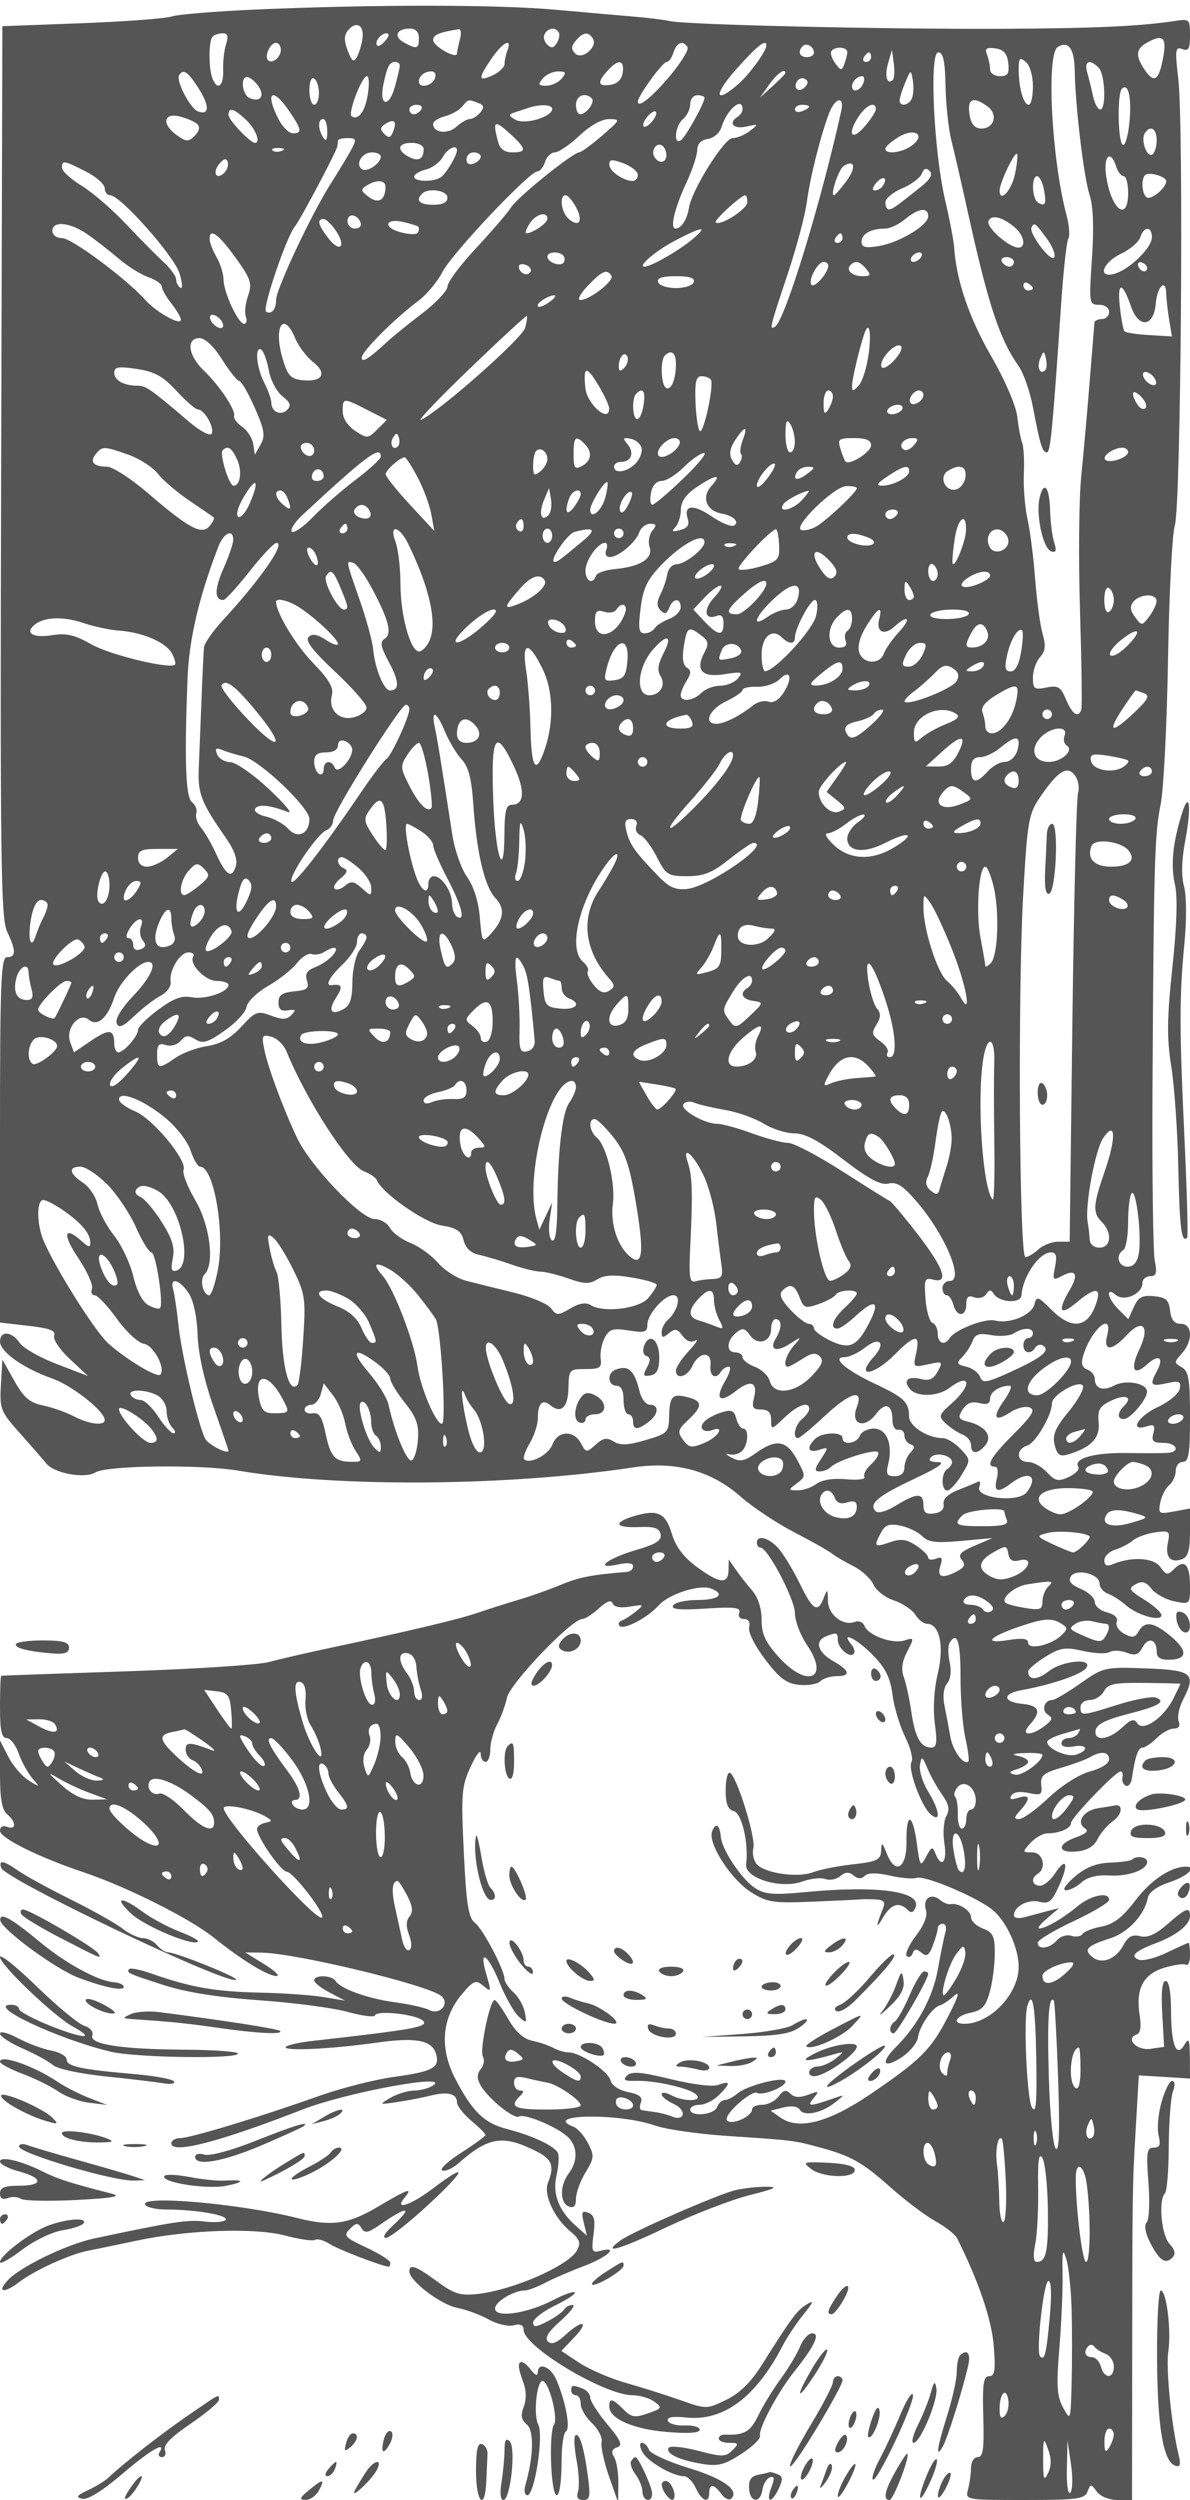 <svg xmlns="http://www.w3.org/2000/svg" version="1.0" width="250" height="525" viewBox="0 0 250 525" preserveAspectRatio="xMidYMid meet">
<g transform="translate(0,525) scale(0.01,-0.01)" fill="#555555" stroke="none">
<path d="M5400 52301 c-852 -37 -1660 -103 -1794 -147 -135 -44 -990 -108 -1900 -142 l-1656 -62 -26 -9348 c-22 -8152 -6 -9388 125 -9665 190 -400 191 -537 1 -537 -131 0 -150 -493 -150 -3837 l0 -3837 595 -68 c446 -50 582 -101 543 -204 -30 -78 114 -293 329 -494 l383 -357 -650 249 c-358 136 -712 338 -787 448 -169 247 -413 261 -412 25 1 -214 494 -562 1099 -775 418 -147 1100 -687 1100 -870 0 -130 -327 -91 -649 77 -165 86 -457 189 -650 229 -279 58 -403 165 -601 518 l-250 446 -31 -534 c-28 -505 -7 -559 400 -1015 237 -265 487 -552 556 -637 165 -206 810 -322 1029 -185 236 147 2200 172 2996 38 2116 -357 5682 -328 8300 67 893 135 1639 -67 2258 -612 251 -221 756 -557 1124 -748 367 -190 725 -392 794 -448 70 -56 272 -175 450 -264 178 -89 368 -263 423 -387 54 -124 248 -274 430 -334 182 -61 385 -196 450 -300 66 -105 177 -191 247 -191 263 0 364 -465 226 -1042 -79 -330 -104 -739 -63 -1050 54 -403 39 -508 -73 -508 -223 0 -342 211 -420 750 -40 275 -112 604 -159 731 -59 158 -37 326 71 534 152 295 151 301 -58 235 -252 -80 -762 107 -839 307 -29 77 -119 114 -199 84 -250 -96 -561 144 -568 438 -7 267 -8 268 -99 40 -119 -296 -226 -225 -493 326 -118 244 -305 559 -415 699 -201 255 -487 346 -487 156 0 -55 34 -100 77 -100 151 0 723 -1088 723 -1377 0 -162 115 -465 256 -672 482 -710 3 -912 -594 -251 -284 314 -362 484 -362 785 0 235 -74 470 -191 605 -106 121 -261 319 -345 440 l-154 220 -5 -225 c-7 -302 -186 -283 -668 71 -276 203 -441 422 -522 693 -132 441 -298 520 -790 374 -455 -135 -405 -254 96 -232 326 15 430 -20 457 -151 27 -131 -94 -208 -520 -332 -605 -176 -903 -418 -371 -301 200 44 313 30 313 -39 0 -59 -56 -112 -125 -118 -738 -59 -1010 -111 -1386 -268 -241 -101 -641 -243 -889 -316 -247 -72 -630 -194 -850 -270 -399 -138 -1393 -375 -3100 -739 -495 -105 -1080 -240 -1300 -300 -220 -60 -1570 -147 -3000 -195 -1430 -47 -2611 -89 -2625 -94 -14 -4 -25 -300 -25 -658 0 -491 34 -650 140 -650 77 0 190 -143 251 -319 62 -175 190 -409 285 -521 172 -200 170 -201 -76 -48 -137 85 -329 309 -425 496 l-175 342 0 -713 c0 -511 42 -748 150 -837 194 -161 194 -338 0 -264 -89 34 -150 1 -150 -82 0 -152 807 -554 1750 -870 918 -308 2249 -976 2750 -1381 570 -460 1133 -804 1312 -800 76 2 -42 114 -262 250 l-400 246 350 -5 c718 -10 3490 -678 3768 -909 192 -159 -27 -413 -254 -294 -90 47 -407 119 -704 159 -580 78 -1157 284 -1259 448 -77 125 -451 136 -451 14 0 -48 146 -163 325 -256 l325 -170 -450 75 c-247 42 -855 84 -1350 94 -916 19 -1453 113 -2241 391 -242 86 -463 133 -491 105 -76 -75 -32 -96 732 -341 462 -149 1142 -256 2000 -316 715 -50 1547 -159 1850 -243 302 -84 561 -118 575 -76 40 120 905 20 1019 -118 101 -122 -214 -178 -2319 -415 -316 -36 -575 -96 -575 -135 0 -84 996 -33 1927 99 797 113 1142 50 1229 -226 95 -298 -53 -382 -867 -493 -407 -55 -1121 -237 -1589 -403 -1222 -436 -2702 -884 -2916 -884 -101 0 -184 -50 -184 -111 0 -231 992 24 2750 709 925 361 3130 767 2750 508 -82 -57 -262 -105 -400 -108 -137 -3 -362 -72 -500 -153 -243 -144 -240 -146 150 -87 220 33 535 94 700 135 357 90 550 40 550 -142 0 -73 135 -247 300 -386 165 -138 300 -273 300 -298 0 -25 -232 -195 -515 -377 -283 -181 -460 -348 -393 -371 67 -22 220 46 340 152 634 560 937 605 1643 248 326 -165 376 -304 235 -663 -95 -242 133 -734 468 -1012 203 -168 229 -243 144 -400 -175 -324 -1348 -838 -2095 -918 -357 -39 -490 3 -845 264 -443 326 -582 376 -582 209 0 -196 654 -694 1000 -762 193 -38 492 -148 666 -246 173 -97 410 -153 525 -122 143 37 209 7 209 -95 0 -354 1701 -1374 2289 -1374 150 0 356 -61 457 -135 172 -126 164 -142 -135 -246 -274 -96 -346 -84 -515 85 -232 232 -296 244 -296 58 0 -253 499 -474 1206 -533 452 -38 694 -22 694 46 0 58 -141 98 -314 90 -173 -8 -333 36 -355 98 -27 77 97 99 390 69 782 -82 1466 431 2027 1518 85 165 278 454 428 641 221 275 234 316 67 213 -205 -128 -312 -273 -945 -1278 -225 -357 -461 -587 -742 -723 -409 -198 -417 -198 -959 -7 -301 106 -816 269 -1145 362 -329 93 -769 283 -979 421 l-380 252 272 285 c329 343 170 382 -192 46 -180 -166 -289 -206 -362 -133 -73 73 7 204 267 434 205 181 318 331 253 333 -66 2 -147 -41 -181 -97 -35 -55 -195 -169 -356 -252 -235 -121 -294 -125 -294 -19 0 72 208 233 462 357 254 123 440 247 412 274 -27 28 -235 -46 -460 -164 -541 -281 -1214 -378 -1214 -174 0 143 390 378 630 380 66 0 255 72 420 159 165 87 536 247 825 356 496 188 745 423 333 315 -171 -45 -186 -7 -139 345 41 304 16 408 -109 456 -134 52 -151 15 -96 -210 l66 -272 -225 200 c-364 323 -501 672 -415 1057 43 189 58 399 36 467 -50 148 -522 375 -1083 519 -474 122 -723 366 -1083 1063 -329 637 -279 1259 140 1761 239 286 296 311 437 194 191 -158 191 -157 70 265 -150 522 50 372 290 -218 121 -298 300 -615 398 -704 167 -151 176 -146 131 86 -26 137 -132 325 -237 420 -104 94 -189 220 -190 280 -2 196 -456 1057 -625 1185 -132 100 -178 392 -230 1475 -59 1235 -47 1388 144 1800 114 248 209 371 210 275 1 -96 47 -175 102 -175 55 0 100 117 100 260 0 142 65 379 143 525 79 146 173 400 208 565 65 300 1357 1650 1580 1650 58 0 216 101 351 225 165 151 260 185 289 104 27 -77 160 -102 361 -68 299 50 307 44 129 -100 -104 -85 -239 -172 -300 -194 -61 -22 -81 -72 -45 -111 86 -93 585 168 825 434 216 239 857 443 1098 350 305 -117 160 -240 -283 -240 -244 0 -476 -51 -515 -114 -51 -83 135 -101 685 -66 606 39 746 22 704 -86 -29 -76 14 -134 100 -134 94 0 135 -66 108 -175 -24 -99 121 -391 338 -675 303 -398 449 -507 715 -532 184 -18 383 16 442 75 59 59 210 107 337 107 313 0 288 116 -71 320 -326 186 -391 423 -141 519 222 85 242 79 242 -77 0 -169 244 -385 333 -295 36 35 15 125 -46 199 -251 302 120 117 454 -227 264 -271 364 -475 408 -825 32 -255 151 -652 264 -882 114 -230 176 -470 137 -533 -87 -140 206 -938 405 -1103 220 -183 187 84 -61 490 -113 185 -188 433 -167 550 34 195 48 188 158 -74 66 -158 205 -407 309 -553 142 -200 163 -310 86 -448 -56 -100 -74 -358 -40 -572 63 -393 -61 -536 -187 -214 -60 155 -82 148 -196 -63 -121 -226 -131 -212 -196 275 -85 644 -226 670 -217 41 7 -561 -234 -711 -413 -256 -97 246 -111 253 -120 60 -10 -189 -86 -226 -586 -282 -316 -35 -696 -110 -844 -167 -326 -124 -1025 -21 -1187 174 -65 78 -95 229 -67 335 56 215 -357 1535 -494 1580 -48 16 -88 -148 -88 -366 0 -287 47 -407 170 -439 169 -44 316 -676 260 -1116 -37 -291 726 -527 1178 -364 177 64 395 88 485 54 91 -35 231 -8 313 60 109 90 184 94 281 14 90 -75 166 -77 234 -9 68 68 246 70 530 6 236 -53 485 -75 555 -48 173 67 1347 -435 1633 -699 283 -260 516 -789 516 -1169 0 -569 -597 -1196 -1140 -1196 -274 0 -175 172 134 234 237 47 315 133 400 437 58 209 105 571 105 806 1 365 -36 442 -249 523 -137 52 -250 159 -250 237 0 141 -272 313 -436 275 -47 -10 -146 31 -220 93 -184 153 -366 21 -292 -212 39 -122 -36 -317 -210 -544 -148 -195 -235 -387 -192 -427 42 -39 98 -14 123 57 36 99 79 102 185 14 110 -91 159 -60 240 153 56 147 102 309 102 361 0 51 48 93 107 93 58 0 83 -79 55 -175 -28 -96 -99 -443 -157 -770 -104 -588 -425 -1187 -875 -1634 -336 -335 -281 -473 95 -236 179 113 341 307 360 432 38 246 304 631 465 672 55 14 184 101 288 193 136 122 103 4 -122 -432 -356 -692 -577 -913 -1634 -1630 -866 -589 -1503 -756 -1878 -494 l-214 150 271 68 c169 42 298 23 344 -52 89 -145 469 -63 745 162 200 162 200 162 0 93 -548 -191 -609 -192 -460 -11 127 155 118 162 -112 74 -176 -66 -289 -60 -372 22 -92 91 -149 77 -249 -57 -71 -96 -225 -175 -343 -175 -118 0 -214 -43 -214 -96 0 -140 -385 -325 -512 -247 -65 41 17 179 210 356 174 159 355 266 401 238 114 -71 601 121 601 236 0 123 -806 -77 -1008 -251 -87 -75 -206 -136 -264 -136 -59 0 -133 -68 -164 -150 -64 -165 -564 -210 -564 -50 0 55 90 100 200 100 110 0 290 90 400 200 254 254 253 313 -5 218 -120 -45 -533 5 -1003 120 -621 151 -826 168 -919 75 -93 -93 -53 -118 179 -111 409 12 1140 -154 1276 -290 148 -148 -263 -154 -535 -8 -106 56 -193 64 -193 16 0 -49 115 -140 256 -204 274 -125 235 -375 -41 -262 -91 37 -255 80 -365 94 -110 15 -232 32 -272 39 -39 7 -46 81 -14 163 42 109 -33 169 -267 216 -192 38 -343 138 -371 246 -51 194 -642 588 -883 588 -80 0 -224 42 -319 94 -96 52 -297 120 -447 151 -182 39 -348 190 -500 456 -125 218 -254 398 -286 398 -101 2 -321 -1069 -246 -1192 40 -64 20 -178 -43 -255 -83 -99 -86 -195 -11 -335 145 -270 707 -730 813 -664 111 68 783 -210 1017 -422 215 -195 226 -511 26 -775 -190 -251 -188 -619 3 -692 106 -41 150 8 150 164 1 122 91 370 201 551 183 299 187 353 53 612 -80 157 -216 311 -300 344 -701 269 948 296 1708 28 226 -79 900 -177 1499 -217 1409 -93 1411 -94 1939 -236 678 -182 914 -315 1511 -847 300 -268 720 -585 934 -704 214 -120 422 -283 462 -363 450 -897 725 -1702 769 -2256 42 -520 24 -640 -96 -640 -120 0 -143 -157 -123 -850 20 -676 -4 -850 -116 -850 -79 0 -142 -99 -142 -225 -1 -124 -29 -326 -62 -450 -60 -225 -58 -225 1191 -225 1099 0 1259 21 1318 175 65 167 74 167 197 0 74 -100 259 -175 434 -175 l305 0 3 2625 c4 3957 4 3943 74 5159 l66 1133 538 -33 537 -34 -3 450 c-3 373 -22 418 -112 263 -170 -293 -282 -13 -283 712 -1 391 -44 625 -113 625 -75 0 -99 -227 -72 -692 l39 -692 -287 -42 c-290 -42 -538 220 -287 303 77 26 97 168 60 406 -87 549 73 857 514 993 208 63 415 92 461 64 45 -29 83 63 83 204 0 141 -14 256 -31 256 -17 0 -224 -93 -460 -207 -236 -114 -499 -180 -585 -147 -195 75 -83 181 376 354 424 161 700 384 700 565 0 199 -86 168 -474 -173 -248 -217 -416 -291 -573 -252 -165 42 -255 -6 -353 -190 -161 -301 -458 -410 -659 -243 -183 152 -102 233 382 388 376 120 722 491 790 847 24 122 191 243 462 333 372 124 582 325 340 325 -315 0 -733 -278 -1056 -701 -280 -368 -463 -509 -719 -557 -188 -36 -368 -106 -400 -157 -31 -51 -137 -68 -234 -37 -98 31 -234 -12 -304 -96 -143 -172 -402 -205 -402 -51 0 56 337 259 750 452 412 193 750 395 750 449 0 179 -381 101 -667 -137 -309 -257 -673 -467 -801 -462 -45 2 31 99 168 215 l250 212 -250 -64 c-137 -36 -351 -93 -475 -127 -124 -34 -225 -18 -225 37 0 187 297 346 534 287 203 -51 263 -1 417 340 209 463 153 620 -90 250 -91 -139 -232 -253 -313 -253 -168 0 -198 157 -48 250 195 121 111 450 -115 450 -210 0 -211 6 -35 200 100 110 260 200 357 200 253 0 493 106 493 216 0 108 937 1084 1041 1084 37 0 55 -56 39 -125 -16 -69 15 -147 69 -175 54 -27 112 40 129 150 71 474 132 650 224 650 54 0 188 90 298 200 110 110 272 200 361 200 104 0 139 55 100 156 -33 86 10 292 96 457 280 543 193 615 -786 651 -865 31 -888 25 -1374 -316 -272 -192 -538 -348 -590 -348 -169 0 -237 -220 -95 -307 110 -69 98 -114 -62 -236 -300 -226 -527 -207 -315 26 248 274 201 401 -160 436 -408 39 -423 213 -25 285 622 113 1248 323 1359 457 189 227 -481 176 -780 -60 -240 -188 -429 -190 -429 -3 0 47 162 186 360 308 314 194 416 210 794 124 239 -55 489 -65 556 -24 68 42 227 37 355 -12 184 -70 253 -47 338 112 121 225 297 171 297 -92 0 -122 78 -172 267 -169 380 7 391 189 30 493 -359 301 -549 330 -677 101 -73 -130 -132 -140 -302 -49 -116 62 -187 174 -158 249 33 86 -43 160 -204 201 -141 35 -256 133 -256 217 0 84 -132 208 -294 276 -208 88 -270 163 -211 259 110 178 605 58 605 -147 0 -83 79 -179 175 -213 96 -34 265 -142 375 -239 242 -215 750 -359 750 -212 0 56 -162 203 -361 326 -321 198 -341 234 -183 323 137 76 216 53 338 -98 88 -109 306 -227 483 -262 320 -64 323 -61 323 327 0 449 -117 572 -336 353 -135 -136 -166 -131 -287 42 -139 198 -600 225 -1002 59 -122 -51 -175 -26 -175 82 0 84 101 184 225 222 124 38 293 125 375 195 83 69 293 145 469 170 300 41 316 28 265 -226 -60 -297 61 -428 307 -334 116 45 159 197 159 562 l0 500 -337 -63 c-316 -59 -333 -48 -288 186 26 137 110 301 186 364 76 64 139 200 139 303 0 104 68 188 150 188 123 0 150 172 150 945 0 792 -28 961 -173 1042 -164 92 -164 107 0 288 239 264 227 625 -20 625 -137 0 -203 81 -225 275 -26 225 -87 280 -339 305 -247 24 -329 -20 -423 -227 l-117 -256 -202 202 c-236 236 -285 495 -57 306 176 -146 556 24 556 249 0 80 73 146 163 146 130 0 149 65 97 325 -36 179 -57 1788 -48 3575 26 4737 44 5391 170 6000 63 303 133 1675 156 3050 23 1375 88 2645 144 2822 126 398 188 8388 72 9369 -72 617 -63 684 83 628 132 -51 163 5 163 289 0 340 -10 349 -325 301 -712 -111 -1717 -156 -3675 -164 -2483 -10 -6551 84 -6911 160 -143 30 -480 72 -750 94 -269 22 -1006 87 -1639 144 -1230 113 -3780 115 -6300 8z m2215 -610 c-19 -133 -72 -308 -118 -391 -65 -118 -106 -89 -192 137 -81 213 -79 324 8 428 170 205 343 105 302 -174z m1185 9 c0 -229 -38 -240 -309 -95 -231 123 -163 295 115 295 127 0 194 -69 194 -200z m863 -25 c-33 -124 -61 -258 -62 -298 -2 -130 -501 151 -501 282 0 109 126 163 537 227 47 8 59 -87 26 -211z m2075 145 c27 -44 9 -145 -40 -224 -68 -109 -118 -116 -205 -29 -64 64 -85 164 -48 224 79 128 223 142 293 29z m-6988 -245 c-41 -124 -68 -371 -62 -550 12 -340 -123 -439 -227 -167 -82 212 -78 792 6 875 36 37 132 67 211 67 106 0 125 -61 72 -225z m3348 73 c-70 -84 -147 -132 -172 -107 -70 69 71 259 192 259 66 0 59 -57 -20 -152z m4358 42 c107 -173 -228 -458 -371 -315 -89 89 -86 153 11 271 151 182 266 196 360 44z m11986 -365 c-89 -506 -188 -586 -380 -311 -208 297 -205 451 13 578 345 201 438 133 367 -267z m-18542 131 c0 -159 -181 -308 -269 -220 -82 82 46 364 166 364 57 0 103 -65 103 -144z m4761 -14 c-34 -87 -61 -215 -61 -284 0 -69 -112 -177 -250 -240 -308 -140 -313 -73 -25 350 233 343 442 451 336 174z m3783 68 c30 -49 -123 -305 -341 -569 -386 -467 -703 -727 -703 -576 0 120 520 835 607 835 44 0 108 90 143 200 67 211 201 261 294 110z m1656 36 c0 -121 -356 -611 -595 -817 -493 -428 -519 -223 -39 315 439 495 634 649 634 502z m1000 -152 c0 -52 -67 -94 -150 -94 -155 0 -199 118 -86 231 80 80 236 -11 236 -137z m5478 -374 c14 -769 191 -2244 314 -2620 75 -229 92 -686 48 -1325 -64 -949 -60 -975 147 -975 123 0 213 -64 213 -150 0 -82 -67 -150 -150 -150 -82 0 -153 -34 -158 -75 -4 -41 -48 -592 -99 -1225 -50 -632 -131 -1532 -178 -2000 -48 -467 -60 -1739 -26 -2826 33 -1087 46 -2021 28 -2075 -63 -185 -192 -100 -321 210 -111 269 -166 302 -412 253 -255 -51 -284 -30 -284 208 0 145 67 338 148 428 114 125 127 242 56 489 -52 179 -122 694 -156 1144 -34 450 -107 1022 -162 1269 -55 248 -89 675 -77 950 13 275 -3 568 -34 650 -32 83 -79 330 -104 550 -27 232 -258 768 -552 1278 -460 798 -728 1585 -773 2272 -9 138 -95 588 -191 1000 -239 1027 -335 3100 -144 3100 104 -1 143 -179 153 -708 8 -389 62 -896 119 -1125 58 -229 225 -957 371 -1617 412 -1864 653 -2586 1046 -3138 102 -144 237 -532 300 -862 151 -795 198 -950 292 -950 76 0 121 466 301 3117 47 697 115 1315 151 1373 36 58 19 275 -36 483 -315 1171 -432 3389 -186 3540 224 139 348 -33 356 -493z m-4778 388 c0 -50 -28 -164 -62 -253 -55 -145 -75 -143 -191 16 -71 97 -108 211 -82 253 66 107 335 95 335 -16z m3382 -233 c25 -221 -9 -275 -175 -275 -114 0 -207 64 -207 142 0 78 -29 217 -64 309 -51 131 -14 159 175 133 176 -25 247 -107 271 -309z m-2882 125 c0 -55 -48 -100 -106 -100 -58 0 -78 45 -44 100 34 55 82 100 106 100 24 0 44 -45 44 -100z m458 -476 c-121 -120 -179 78 -101 346 l82 280 38 -284 c21 -156 12 -310 -19 -342z m2942 -136 c0 -214 -40 -388 -88 -388 -109 0 -209 351 -211 737 -1 244 22 269 149 163 86 -71 150 -290 150 -512z m-13301 437 c0 -41 -47 -245 -105 -453 -125 -451 -336 -396 -238 63 82 381 127 465 250 465 52 0 94 -34 93 -75z m4683 -150 c-21 -145 -112 -236 -257 -257 -267 -38 -285 50 -60 299 225 248 356 230 317 -42z m9998 105 c137 -137 165 -880 33 -880 -49 0 -115 124 -148 275 -33 151 -89 376 -124 500 -70 244 48 296 239 105z m-18904 -442 c232 -364 223 -570 -20 -476 -162 62 -464 644 -393 759 88 142 183 76 413 -283z m4960 212 c-60 -157 -336 -211 -336 -67 0 123 115 217 264 217 74 0 105 -64 72 -150z m2664 0 c-68 -82 -214 -150 -324 -150 -167 0 -180 25 -76 150 68 83 214 150 324 150 167 0 180 -25 76 -150z m4700 117 c0 -17 -120 -141 -267 -275 l-267 -242 192 272 c163 231 342 359 342 245z m2661 -524 c-61 -159 -261 -196 -261 -50 0 52 53 221 118 375 115 275 119 276 158 50 22 -128 15 -297 -15 -375z m-13722 231 c125 -197 29 -321 -185 -239 -178 68 -214 502 -36 442 65 -21 164 -113 221 -203z m1261 -130 c0 -134 -45 -244 -100 -244 -55 0 -100 138 -100 306 0 178 42 280 100 244 55 -34 100 -172 100 -306z m1028 -19 c-57 -366 -196 -557 -340 -468 -88 55 212 843 321 843 43 0 52 -169 19 -375z m9182 145 c-128 -128 -258 -29 -163 125 37 60 113 80 169 45 68 -42 66 -98 -6 -170z m1226 80 c-61 -159 -236 -208 -236 -67 0 106 109 217 214 217 44 0 54 -67 22 -150z m5591 -823 c-29 -288 -91 -499 -140 -469 -103 64 -118 1077 -18 1178 136 135 209 -193 158 -709z m-17652 241 c264 -388 277 -468 78 -468 -82 0 -217 133 -300 295 -296 571 -134 697 222 173z m6357 266 c76 -76 -113 -334 -244 -334 -49 0 -88 90 -88 200 0 192 196 271 332 134z m2368 12 c0 -114 -402 -835 -499 -895 -161 -100 -117 311 49 449 82 68 150 209 150 312 0 104 68 188 150 188 82 0 150 -24 150 -54z m-4756 -108 c125 -47 135 -93 46 -200 -63 -76 -162 -138 -219 -138 -58 0 -186 -73 -284 -162 -182 -164 -487 -129 -487 57 0 56 111 129 246 163 135 34 298 125 362 202 134 161 125 159 336 78z m7630 -163 c-429 -1942 -1185 -4408 -1392 -4536 -124 -77 -109 -15 260 1089 188 562 371 1247 407 1522 69 523 290 1406 470 1875 126 330 325 369 255 50z m3073 89 c226 -165 141 -464 -132 -464 -125 0 -208 87 -239 248 -72 374 55 448 371 216z m-11897 -64 c-34 -55 -104 -100 -156 -100 -52 0 -94 45 -94 100 0 55 70 100 156 100 86 0 128 -45 94 -100z m2750 12 c0 -167 -572 -337 -768 -228 -151 85 -156 111 -32 151 83 27 218 72 300 99 248 83 500 72 500 -22z m4000 -6 c0 -52 -45 -122 -100 -156 -211 -130 -94 -270 175 -209 261 59 265 54 81 -89 -107 -84 -272 -152 -367 -152 -174 0 -858 -1094 -916 -1465 -38 -244 -161 -435 -281 -435 -125 0 -20 434 244 1000 115 248 210 540 212 650 1 129 80 211 222 231 123 18 250 129 288 250 113 372 442 650 442 375z m1400 55 c0 -22 -67 -66 -150 -97 -82 -32 -150 -14 -150 39 0 53 68 97 150 97 83 0 150 -18 150 -39z m1400 -55 c0 -52 -111 -221 -247 -375 -281 -320 -358 -125 -97 247 159 228 344 296 344 128z m-13231 -223 c202 -190 315 -483 186 -483 -100 0 -555 481 -555 586 0 170 111 139 369 -103z m8531 -33 c-71 -85 -151 -132 -179 -105 -27 28 8 120 79 205 71 85 151 132 179 105 27 -28 -8 -120 -79 -205z m-9554 -58 c60 -59 41 -148 -54 -242 -131 -132 -174 -132 -370 6 -329 230 -295 484 53 398 151 -38 318 -110 371 -162z m2729 -153 c0 -184 -25 -220 -86 -125 -112 177 -113 386 -1 386 48 0 87 -117 87 -261z m1384 -1 c-51 -134 -92 -145 -186 -51 -95 95 -89 141 25 212 186 115 245 56 161 -161z m4391 -86 c-220 -189 -433 -346 -474 -348 -143 -8 -1287 -928 -1437 -1156 -83 -127 -417 -516 -743 -865 -325 -348 -593 -706 -594 -796 -1 -90 -238 -343 -527 -564 -289 -220 -616 -485 -726 -587 -409 -377 -549 -465 -549 -344 0 128 688 817 1192 1193 173 130 399 401 502 602 196 386 1827 2113 1995 2113 54 0 126 90 161 200 35 110 128 200 207 200 78 0 310 158 514 350 225 213 470 349 625 349 244 -2 239 -15 -146 -347z m-1905 12 c317 -294 320 -364 17 -364 -163 0 -258 71 -299 225 -121 452 -79 473 282 139z m8411 -221 c-207 -152 -556 -194 -556 -66 0 42 124 152 275 244 339 206 588 49 281 -178z m5144 113 c0 -134 -42 -270 -93 -302 -113 -69 -245 304 -158 445 114 183 251 105 251 -143z m-16911 -181 c-66 -124 -263 -452 -439 -729 -406 -638 -1150 -2219 -1150 -2443 0 -204 -97 -317 -211 -246 -87 53 429 1573 606 1787 112 135 870 1565 891 1681 8 41 14 98 14 125 0 28 92 50 204 50 179 0 189 -27 85 -225z m1511 -8 c0 -212 -111 -268 -313 -160 -264 142 -232 293 63 293 142 0 250 -58 250 -133z m5100 -123 c0 -165 -158 -193 -250 -44 -82 132 38 319 157 246 51 -32 93 -123 93 -202z m-8081 88 c-72 -29 -159 -26 -192 8 -33 33 26 56 131 52 117 -5 141 -28 61 -60z m3681 11 c0 -109 -231 -494 -340 -566 -155 -104 -560 -95 -560 12 0 49 111 117 247 151 136 34 295 152 354 261 97 182 299 278 299 142z m-1600 -131 c0 -142 -282 -335 -391 -267 -156 96 -9 355 202 355 104 0 189 -39 189 -88z m2100 -1 c0 -49 -67 -116 -150 -147 -91 -35 -150 0 -150 89 0 81 68 147 150 147 83 0 150 -40 150 -89z m11224 -364 c-73 -351 -324 -619 -324 -345 0 154 315 817 365 767 21 -21 2 -211 -41 -422z m-16611 26 c-167 -167 -261 -1 -106 186 94 112 148 126 176 43 22 -66 -10 -169 -70 -229z m8687 -45 c0 -70 -48 -128 -107 -128 -198 0 -493 206 -493 345 0 111 57 116 300 24 165 -62 300 -170 300 -241z m10050 172 c35 -110 105 -200 157 -200 51 0 93 -157 93 -350 0 -618 -347 -368 -458 330 -70 438 86 603 208 220z m-21646 -102 c218 -111 396 -269 396 -350 0 -81 51 -148 114 -148 213 0 1345 -1275 1457 -1641 61 -198 70 -334 20 -303 -50 31 -91 111 -91 178 0 67 -124 235 -275 374 -151 139 -506 498 -788 798 -283 299 -698 657 -923 794 -225 138 -410 306 -411 375 -4 166 37 160 501 -77z m15976 -203 c-120 -162 -237 -295 -260 -295 -85 0 100 551 208 617 233 144 262 -39 52 -322z m1568 -117 c-543 -433 -598 -472 -673 -475 -41 -2 -75 64 -75 146 0 81 158 214 351 295 194 81 380 220 414 308 42 112 94 129 165 58 72 -72 16 -175 -182 -332z m5152 117 c0 -140 -312 -400 -408 -340 -101 62 -125 378 -36 467 77 78 444 -27 444 -127z m-5946 -88 c-36 -59 -114 -107 -172 -107 -66 0 -59 57 20 152 137 166 260 129 152 -45z m3376 -82 c59 -310 31 -374 -123 -279 -129 79 -144 554 -19 554 49 0 112 -124 142 -275z m-13832 50 c-3 -277 -143 -363 -348 -213 -171 125 -178 159 -50 240 211 133 400 120 398 -27z m1302 -225 c0 -100 -100 -150 -300 -150 -287 0 -377 90 -233 233 131 131 533 68 533 -83z m2700 -200 c156 -291 72 -434 -148 -252 -160 133 -211 502 -69 502 46 0 143 -112 217 -250z m3600 103 c0 -145 -575 -511 -664 -423 -42 43 533 570 622 570 23 0 42 -66 42 -147z m3800 -295 c0 -191 -609 -556 -1046 -627 -276 -44 -354 -23 -354 95 0 163 202 274 497 274 100 0 287 89 417 197 279 233 486 259 486 61z m-11923 -139 c22 -66 -32 -119 -119 -119 -87 0 -158 71 -158 158 0 177 215 146 277 -39z m3923 85 c0 -90 -313 -304 -444 -304 -32 0 -1 90 67 200 129 206 377 274 377 104z m9825 -185 c192 -165 235 -419 71 -419 -198 0 -680 426 -630 557 57 147 296 88 559 -138z m-14264 -72 c221 -337 78 -462 -166 -146 -213 278 -243 399 -97 399 53 0 172 -114 263 -253z m1724 95 c20 -16 20 -70 0 -119 -20 -52 -173 -53 -364 -2 -389 103 -331 309 60 215 148 -35 285 -77 304 -94z m-6950 -161 c173 -120 468 -350 656 -510 187 -161 468 -337 625 -391 156 -55 284 -144 284 -199 0 -55 90 -214 200 -354 110 -140 200 -294 200 -343 0 -130 -518 159 -750 419 -397 444 -1544 1297 -1745 1297 -116 0 -205 65 -205 150 0 219 369 185 735 -69z m20151 -83 c123 -166 195 -348 161 -403 -70 -113 -541 511 -476 630 60 110 71 102 315 -227z m-7453 -34 c-280 -233 -860 -564 -990 -564 -162 0 233 335 650 553 585 304 696 308 340 11z m9667 55 c0 -217 -459 -669 -775 -765 -375 -113 -273 226 124 416 192 91 375 248 407 348 74 235 244 236 244 1z m-19253 -428 c325 -452 355 -543 264 -803 -57 -162 -77 -360 -46 -441 31 -81 15 -147 -36 -147 -124 0 -428 652 -433 928 -1 122 -67 335 -146 472 -79 138 -145 306 -146 375 -8 250 185 114 543 -384z m12753 409 c0 -55 -48 -100 -106 -100 -58 0 -78 45 -44 100 34 55 82 100 106 100 24 0 44 -45 44 -100z m-5869 -364 c35 -35 41 -101 13 -146 -62 -100 -344 -2 -344 121 0 102 235 120 331 25z m7519 -36 c-34 -55 -107 -100 -162 -100 -55 0 -72 45 -38 100 34 55 107 100 162 100 55 0 72 -45 38 -100z m1950 -100 c0 -55 -42 -100 -94 -100 -52 0 -122 45 -156 100 -34 55 8 100 94 100 86 0 156 -45 156 -100z m-10157 -212 c-65 -105 -243 -21 -243 115 0 50 67 65 149 33 83 -31 125 -98 94 -148z m6257 131 c0 -146 -282 -470 -350 -402 -84 84 125 483 254 483 53 0 96 -36 96 -81z m800 -69 c104 -125 90 -150 -82 -150 -219 0 -355 129 -249 236 101 101 197 76 331 -86z m5900 25 c0 -117 -146 -88 -187 38 -21 61 13 95 75 75 61 -21 112 -72 112 -113z m-11255 -167 c64 -104 -456 -508 -654 -508 -71 0 1 135 159 300 303 317 402 358 495 208z m1730 -133 c-23 -69 -192 -125 -375 -125 -183 0 -352 56 -375 125 -29 87 86 125 375 125 289 0 404 -38 375 -125z m7125 -131 c0 -24 -45 -44 -100 -44 -55 0 -100 48 -100 106 0 58 45 78 100 44 55 -34 100 -82 100 -106z m2059 -376 c162 -472 481 -437 522 57 31 370 218 540 220 200 1 -96 28 -336 60 -533 l59 -357 -472 28 c-259 15 -494 50 -522 77 -27 28 -73 266 -101 530 -56 519 56 518 234 -2z m-12215 90 c-106 -78 -215 -120 -241 -94 -55 55 203 232 341 234 52 1 7 -62 -100 -140z m-6863 -452 c25 -75 -12 -112 -87 -87 -72 24 -151 103 -175 175 -25 75 12 112 87 87 72 -24 151 -103 175 -175z m6352 -89 c-56 -215 -1765 -1728 -2183 -1932 -110 -54 339 420 997 1053 658 633 1208 1141 1221 1127 13 -13 -2 -125 -35 -248z m-4832 -220 c70 -167 240 -394 380 -503 305 -240 186 -426 -240 -377 -238 28 -303 101 -407 463 -193 667 24 1004 267 417z m12049 -322 c-38 -289 -133 -591 -210 -671 -123 -129 -140 -129 -139 0 0 132 146 754 251 1071 103 311 160 76 98 -400z m-13584 -125 c156 -247 318 -450 360 -450 42 0 188 -252 324 -559 207 -469 227 -594 126 -775 l-122 -216 -34 224 c-18 123 -122 286 -231 362 -109 77 -186 178 -171 226 38 125 -305 640 -637 957 -329 315 -377 681 -90 681 117 0 300 -173 475 -450z m14119 -16 c-131 -140 -247 -197 -268 -134 -50 149 284 511 404 437 52 -32 -10 -169 -136 -303z m-13139 -208 c37 -207 166 -452 286 -546 166 -129 190 -197 102 -286 -134 -134 -334 -44 -334 150 0 73 -67 262 -149 420 -163 312 -205 781 -62 693 48 -30 119 -224 157 -431z m7465 45 c-81 -81 -111 -70 -111 42 0 199 134 334 184 185 21 -64 -12 -166 -73 -227z m1089 87 c0 -327 -101 -569 -210 -502 -104 65 -122 579 -23 677 134 135 233 61 233 -175z m7759 -132 c-109 -110 -184 64 -106 245 74 171 80 171 121 -4 24 -100 17 -209 -15 -241z m-18250 -436 c198 -214 401 -390 452 -390 135 0 355 -393 284 -508 -35 -57 -243 55 -478 255 -805 686 -900 753 -1075 753 -289 0 -492 112 -492 272 0 123 87 138 474 80 376 -57 550 -153 835 -462z m9088 -365 c8 -323 -463 79 -499 425 -47 454 16 479 249 100 136 -220 248 -456 250 -525z m11484 581 c25 -75 -12 -112 -87 -87 -72 24 -151 103 -175 175 -25 75 12 112 87 87 72 -24 151 -103 175 -175z m-9346 19 c68 -111 -149 -1128 -231 -1078 -38 24 -79 293 -92 598 -17 435 10 555 127 555 82 0 170 -34 196 -75z m-1414 -525 c-24 -165 -84 -300 -132 -300 -103 0 -121 435 -22 533 140 141 197 56 154 -233z m3977 175 c0 -69 -45 -192 -98 -275 -76 -117 -97 -89 -98 125 -1 151 43 275 98 275 55 0 99 -56 98 -125z m1902 31 c0 -118 -195 -244 -267 -173 -71 72 55 267 173 267 52 0 94 -42 94 -94z m4664 -276 c-41 -41 -117 -8 -168 73 -154 243 -108 352 73 171 93 -93 136 -203 95 -244z m-16347 -39 l410 -209 -202 -201 c-192 -193 -212 -194 -463 -30 -161 106 -262 264 -262 411 0 289 7 290 517 29z m11233 9 c-34 -55 -129 -100 -212 -100 -82 0 -122 45 -88 100 34 55 129 100 212 100 82 0 122 -45 88 -100z m-2252 -675 c1 -124 -43 -225 -98 -225 -55 0 -99 169 -98 375 1 279 26 337 98 225 53 -82 98 -251 98 -375z m-1094 35 c-50 -132 -67 -264 -38 -293 30 -30 21 -107 -20 -173 -53 -87 -100 -73 -168 49 -65 116 -45 242 66 412 204 312 277 314 160 5z m-7244 -133 c-101 -102 -185 51 -102 186 63 102 87 102 121 1 23 -70 15 -154 -19 -187z m3920 53 c171 -171 149 -358 -55 -467 -151 -80 -175 -46 -175 247 0 366 43 407 230 220z m1199 -94 c17 -89 -42 -235 -131 -324 -180 -180 -448 -217 -448 -62 0 55 65 100 144 100 217 0 290 188 143 366 -112 135 -103 152 65 119 108 -20 210 -110 227 -199z m798 96 c-54 -164 -353 -339 -436 -256 -96 95 150 374 330 374 80 0 128 -53 106 -118z m4023 -34 c0 -142 -456 -430 -538 -339 -20 22 -68 142 -106 266 -63 204 -37 225 287 225 253 0 357 -44 357 -152z m901 3 c-68 -82 -164 -124 -214 -93 -128 79 -6 242 181 242 127 0 133 -28 33 -149z m-12601 -109 c0 -177 -215 -146 -277 39 -22 66 32 119 119 119 87 0 158 -71 158 -158z m-3903 -91 c233 -82 512 -262 620 -400 109 -139 409 -394 666 -568 257 -173 485 -330 506 -347 22 -17 -16 -99 -85 -181 -164 -198 -430 -56 -1299 691 -355 305 -742 554 -859 554 -281 0 -370 101 -233 266 139 168 168 167 684 -15z m2284 -100 c111 -243 69 -551 -75 -551 -95 0 -301 672 -228 744 107 107 191 54 303 -193z m6519 5 c0 -72 -67 -188 -150 -256 -126 -105 -150 -86 -150 121 0 135 29 274 64 310 90 90 236 -18 236 -175z m12200 151 c0 -117 -392 -248 -480 -161 -75 75 171 250 355 252 69 1 125 -40 125 -91z m-15700 -95 c0 -48 -236 -267 -525 -485 -289 -218 -693 -570 -897 -781 -205 -212 -406 -351 -447 -311 -40 41 60 198 223 350 1338 1243 1646 1472 1646 1227z m6354 -462 c-314 -302 -607 -550 -649 -550 -43 0 -56 113 -29 250 29 154 115 250 223 250 97 0 305 129 463 287 159 158 350 293 426 300 77 7 -119 -234 -434 -537z m-5580 25 c123 -234 252 -582 287 -775 l63 -350 -510 550 c-280 303 -510 590 -512 639 -2 85 294 351 398 358 28 2 151 -188 274 -422z m7337 -33 c-116 -148 -211 -210 -211 -138 0 150 309 520 377 452 25 -25 -49 -166 -166 -314z m-9311 52 c0 -52 -66 -94 -147 -94 -89 0 -124 59 -89 149 59 154 236 113 236 -55z m10157 54 c-205 -156 -320 -131 -211 45 36 59 142 106 235 104 148 -3 145 -21 -24 -149z m2143 56 c0 -125 -335 -304 -568 -303 -136 0 -107 50 118 199 333 221 450 248 450 104z m1182 -128 c-18 -123 -111 -239 -207 -257 -222 -43 -354 270 -165 390 250 157 405 102 372 -133z m-5337 -182 c-214 -236 -109 -519 216 -579 247 -45 382 -177 260 -252 -54 -33 -263 52 -466 190 -392 266 -600 246 -506 -49 40 -127 -7 -196 -161 -236 -163 -43 -188 -28 -102 58 63 63 116 229 118 369 2 173 107 324 325 471 413 277 552 290 316 28z m-9687 -340 c-85 -203 -197 -341 -251 -308 -57 35 -11 205 110 411 262 443 344 382 141 -103z m7458 97 c-75 -282 -316 -477 -316 -256 0 129 311 628 360 578 18 -18 -1 -163 -44 -322z m5284 196 c0 -83 -639 -683 -856 -806 -107 -60 -247 -91 -311 -70 -182 62 685 909 942 920 124 5 225 -15 225 -44z m-11961 -205 c94 -245 74 -277 -89 -142 -166 138 -199 300 -61 300 49 0 117 -71 150 -158z m5481 -362 c-152 -152 -208 44 -91 320 l106 250 41 -237 c22 -130 -3 -280 -56 -333z m680 439 c0 -44 -66 -168 -147 -275 -150 -198 -202 -87 -92 198 62 163 239 220 239 77z m991 -235 c-79 -148 -140 -186 -167 -105 -44 131 170 460 248 382 24 -24 -12 -149 -81 -277z m3659 116 c-187 -206 -513 -283 -396 -93 55 88 380 262 536 287 23 3 -40 -84 -140 -194z m-9096 -207 c92 -149 -15 -230 -206 -156 -88 34 -133 107 -98 162 81 131 221 129 304 -6z m11096 -93 c-34 -55 -104 -100 -156 -100 -52 0 -94 45 -94 100 0 55 70 100 156 100 86 0 128 -45 94 -100z m-7850 -256 c0 -86 -46 -128 -102 -93 -56 35 -75 105 -44 156 86 139 146 113 146 -63z m9295 -69 c-5 -261 -275 -899 -286 -675 -4 83 21 319 55 525 67 406 239 517 231 150z m-12995 25 c0 -55 -48 -100 -106 -100 -58 0 -78 45 -44 100 34 55 82 100 106 100 24 0 44 -45 44 -100z m6404 -45 c-66 -80 -92 -235 -57 -344 76 -241 -194 -412 -728 -461 -200 -19 -380 -83 -400 -142 -64 -192 -219 -114 -219 109 0 217 259 583 412 583 45 0 56 -67 24 -150 -34 -88 -2 -149 78 -148 183 3 543 307 618 523 34 96 136 175 227 175 133 0 142 -28 45 -145z m-5135 -263 c475 -970 631 -1718 436 -2083 -65 -122 -165 -206 -222 -187 -181 61 -370 788 -370 1421 0 336 -49 738 -108 893 -136 358 84 322 264 -44z m3031 158 c0 -82 -45 -150 -100 -150 -55 0 -100 68 -100 150 0 83 45 150 100 150 55 0 100 -67 100 -150z m650 -106 c-496 -412 -539 -444 -598 -444 -133 0 261 589 422 631 411 107 463 52 176 -187z m850 156 c0 -55 -45 -100 -100 -100 -55 0 -100 45 -100 100 0 55 45 100 100 100 55 0 100 -45 100 -100z m3267 -237 c16 -311 -14 -345 -385 -457 -221 -66 -429 -92 -463 -58 -54 53 645 804 781 838 28 7 58 -138 67 -323z m4814 111 c41 -214 -270 -354 -382 -173 -115 187 -2 414 187 378 89 -17 177 -110 195 -205z m-16281 -11 c0 -76 -92 -346 -205 -601 -191 -433 -193 -662 -4 -662 44 0 292 270 551 600 259 330 515 600 568 600 197 0 -336 -766 -1135 -1633 -206 -224 -382 -477 -390 -562 -8 -85 -32 -582 -52 -1105 -21 -522 -47 -1175 -58 -1450 -20 -516 54 -706 559 -1430 195 -279 263 -472 218 -615 -85 -267 -205 -189 -416 274 -93 204 -234 447 -313 540 -79 93 -124 228 -99 300 24 72 -15 176 -87 231 -137 104 -165 845 -97 2600 32 825 237 1705 649 2775 111 287 311 376 311 138z m13343 47 c107 -42 149 -103 93 -138 -131 -81 -536 25 -536 140 0 104 175 104 443 -2z m-3443 -95 c0 -139 -406 -462 -582 -464 -91 0 -179 -91 -197 -201 -17 -110 -82 -302 -144 -427 -84 -169 -84 -256 2 -342 86 -86 130 -73 178 52 81 209 243 219 243 15 0 -84 -108 -194 -240 -244 -132 -51 -270 -139 -306 -198 -36 -58 -132 -106 -213 -106 -120 0 -136 99 -83 525 52 419 139 602 429 904 433 453 913 708 913 486z m619 -83 c-72 -29 -159 -26 -192 8 -33 33 26 56 131 52 117 -5 141 -28 61 -60z m-8777 -196 c95 -249 -10 -282 -137 -45 -62 115 -70 209 -19 209 51 0 121 -74 156 -164z m10810 -138 c129 -143 152 -234 77 -309 -75 -75 -154 -38 -267 125 -286 407 -140 548 190 184z m-9638 -554 c355 -665 429 -955 267 -1058 -104 -65 -85 -168 92 -496 216 -400 222 -590 19 -590 -126 0 -316 466 -351 857 -15 169 -143 639 -284 1043 -298 854 -294 828 -132 778 69 -22 244 -262 389 -534z m7043 299 c-106 -78 -218 -115 -250 -84 -31 32 30 121 136 198 106 78 218 115 250 84 31 -32 -30 -121 -136 -198z m4843 1 c0 -79 -45 -144 -100 -144 -55 0 -100 93 -100 206 0 113 45 178 100 144 55 -34 100 -127 100 -206z m-12545 -291 c167 -398 175 -453 67 -453 -126 0 -440 591 -372 700 100 162 152 120 305 -247z m13645 257 c0 -50 -135 -137 -300 -195 -324 -113 -411 10 -125 177 219 128 425 136 425 18z m-9358 -97 c70 -114 -222 -372 -573 -506 -300 -114 -292 -64 58 335 229 261 420 325 515 171z m4658 -67 c0 -162 -464 -646 -619 -646 -257 0 -226 92 137 416 298 267 482 354 482 230z m653 -336 c-36 -115 -143 -210 -237 -210 -95 0 -272 -70 -394 -156 -360 -252 -254 24 153 398 385 354 596 340 478 -32z m2445 65 c1 -41 -43 -75 -98 -75 -55 0 -99 101 -98 225 1 182 20 196 98 75 53 -82 98 -184 98 -225z m-4191 -18 c-237 -252 -209 -490 46 -392 101 39 147 -10 147 -154 0 -277 -113 -266 -400 39 l-235 250 235 250 c129 138 280 250 335 250 55 0 -3 -109 -128 -243z m8393 -57 c0 -104 -45 -216 -100 -250 -58 -36 -100 68 -100 250 0 182 42 286 100 250 55 -34 100 -146 100 -250z m897 -25 c-2 -69 -72 -215 -156 -325 -151 -197 -156 -197 -295 -8 -106 142 -114 226 -32 325 140 168 487 174 483 8z m-17994 -140 c352 -236 797 -658 797 -756 0 -46 -115 -8 -255 84 -181 118 -286 136 -362 60 -76 -76 85 -287 555 -727 364 -340 662 -680 662 -756 0 -75 -120 -166 -266 -203 -314 -79 -543 158 -460 475 39 147 -73 333 -402 671 -362 372 -772 1051 -772 1279 0 94 278 23 503 -127z m10844 -160 c-62 -292 -855 -1158 -1072 -1171 -41 -2 -75 155 -75 349 0 377 222 565 427 360 144 -144 273 -145 273 -3 0 190 318 790 419 790 57 0 68 -135 28 -325z m-4016 50 c-174 -488 -631 -610 -631 -168 0 207 37 245 192 196 105 -34 220 -14 255 43 107 172 251 117 184 -71z m-2989 -271 c-519 -458 -811 -459 -318 -1 205 191 449 347 541 347 115 0 43 -110 -223 -346z m7758 152 c0 -107 -43 -221 -96 -253 -52 -33 -70 -125 -39 -206 37 -97 -8 -147 -133 -147 -244 0 -281 380 -62 622 210 232 330 226 330 -16z m571 -6 c-71 -270 101 -356 318 -160 294 267 366 179 94 -115 -139 -151 -281 -354 -315 -450 -84 -240 -440 -221 -518 27 -40 125 17 333 151 550 241 389 349 449 270 148z m1879 100 c-34 -55 -242 -100 -462 -100 -241 0 -375 40 -338 100 34 55 242 100 462 100 241 0 375 -40 338 -100z m-17850 -343 c497 -35 986 -245 1110 -476 59 -109 88 -216 67 -238 -103 -103 -1376 206 -1763 429 -343 196 -519 237 -819 189 -400 -64 -581 44 -369 218 203 167 598 181 1024 38 220 -74 558 -146 750 -160z m9378 58 c29 -86 -19 -122 -133 -100 -98 19 -199 96 -223 170 -29 86 19 122 133 100 98 -19 199 -96 223 -170z m8865 -82 c65 -169 -89 -329 -318 -331 -152 -2 -156 53 -21 305 127 237 254 247 339 26z m-6010 -78 c151 -115 163 -176 67 -355 -200 -374 -54 -534 417 -459 364 58 398 48 286 -87 -70 -85 -238 -154 -372 -154 -135 0 -313 -67 -395 -150 -171 -171 -436 -200 -436 -49 0 56 56 192 125 303 98 159 99 218 3 278 -80 50 -101 205 -62 447 66 409 99 429 367 226z m6718 -348 c-44 -263 -121 -407 -218 -407 -116 0 -133 73 -79 325 71 335 239 615 320 534 25 -25 15 -229 -23 -452z m2222 120 c-147 -146 -302 -231 -345 -188 -43 44 55 185 218 316 384 306 472 217 127 -128z m-11573 17 c0 -24 -45 -44 -100 -44 -55 0 -100 48 -100 106 0 58 45 78 100 44 55 -34 100 -82 100 -106z m1840 -163 c-121 -235 -137 -363 -59 -487 113 -182 -16 -394 -240 -394 -302 0 -246 604 90 975 294 325 401 277 209 -94z m-3240 119 c0 -55 -67 -100 -150 -100 -82 0 -150 45 -150 100 0 55 68 100 150 100 83 0 150 -45 150 -100z m2481 -275 c-25 -308 -74 -381 -269 -409 -216 -30 -231 -7 -167 250 152 606 483 727 436 159z m2390 212 c21 -61 -77 -134 -217 -161 -282 -54 -279 -57 -191 171 68 178 348 171 408 -10z m3811 -87 c-63 -137 -193 -250 -289 -250 -150 0 -158 35 -59 249 64 137 194 250 289 250 148 1 156 -35 59 -249z m-13682 0 c0 -82 -45 -150 -100 -150 -55 0 -100 68 -100 150 0 83 45 150 100 150 55 0 100 -67 100 -150z m5702 -305 c236 -486 238 -1186 5 -1784 -164 -422 -245 -249 -263 567 -9 397 -50 936 -91 1197 -98 613 58 622 349 20z m6298 9 c0 -169 -303 -356 -568 -350 -145 2 -121 53 118 249 345 283 450 306 450 101z m2398 -257 c-83 -156 -999 -520 -1091 -434 -24 22 62 118 190 214 129 95 326 269 438 386 162 169 242 191 378 106 122 -76 147 -157 85 -272z m552 303 c-34 -55 -138 -99 -231 -98 -146 1 -148 14 -19 98 196 127 328 127 250 0z m-11632 -222 c-71 -71 -118 -77 -118 -15 0 134 118 252 185 185 28 -28 -2 -105 -67 -170z m7441 -328 c-99 -152 -217 -221 -313 -185 -84 33 -231 -2 -325 -78 -275 -220 -607 -387 -770 -387 -281 0 -153 302 199 470 193 92 350 201 350 242 0 41 138 71 306 66 168 -5 382 67 474 159 226 226 282 23 79 -287z m-11084 -377 c637 -768 512 -895 -173 -175 -329 345 -575 665 -547 711 87 140 278 -2 720 -536z m12875 527 c-34 -55 -160 -99 -281 -98 -178 1 -191 19 -69 98 197 127 429 127 350 0z m-7750 -150 c0 -82 -42 -150 -94 -150 -126 0 -217 156 -137 236 113 113 231 69 231 -86z m2000 50 c0 -55 -45 -100 -100 -100 -55 0 -100 45 -100 100 0 55 45 100 100 100 55 0 100 -45 100 -100z m8847 -225 c-78 -367 -312 -675 -512 -675 -74 0 -135 64 -135 142 0 78 -27 211 -59 296 -40 103 51 221 275 358 452 275 511 258 431 -121z m2692 165 c122 -47 79 -131 -206 -400 -480 -453 -580 -430 -259 60 144 220 272 400 286 400 13 0 93 -27 179 -60z m-10939 -143 c0 -120 -282 -248 -364 -166 -88 88 61 269 220 269 79 0 144 -46 144 -103z m-6627 -166 c19 -58 -57 -130 -169 -159 -124 -32 -204 -5 -204 71 0 258 293 328 373 88z m11004 -12 c22 -67 -52 -119 -169 -119 -207 0 -270 105 -139 235 92 93 259 30 308 -116z m-8877 -11 c0 -161 -380 -984 -483 -1048 -56 -34 -291 -343 -524 -686 -794 -1172 -1436 -1995 -1472 -1888 -45 136 551 1010 738 1081 78 30 141 124 141 208 0 178 1413 2424 1525 2424 41 1 75 -40 75 -91z m9723 -311 c-365 -332 -476 -363 -557 -154 -37 98 39 164 239 208 161 35 318 106 350 157 31 50 110 91 176 89 65 -2 -28 -137 -208 -300z m1759 216 c94 -60 38 -120 -200 -215 -183 -72 -411 -198 -507 -280 -160 -136 -175 -127 -175 101 0 356 552 603 882 394z m2018 -13 c0 -55 -45 -100 -100 -100 -55 0 -100 45 -100 100 0 55 45 100 100 100 55 0 100 -45 100 -100z m-12747 -374 c86 -205 243 -465 348 -577 138 -147 205 -399 239 -901 70 -1038 237 -1761 464 -2002 218 -232 185 -457 -111 -776 -158 -170 -170 -151 -212 359 -28 340 -127 655 -267 852 -123 172 -263 573 -312 891 -243 1574 -313 2000 -367 2253 -84 393 35 339 218 -99z m5183 224 c43 -113 -16 -150 -239 -150 -454 0 -372 200 117 288 36 7 91 -55 122 -138z m-4540 -96 c152 -182 53 -354 -202 -354 -121 0 -194 69 -194 183 0 328 196 412 396 171z m3304 -51 c0 -134 -48 -178 -150 -139 -160 61 -191 161 -83 269 126 126 233 67 233 -130z m9065 -150 c-31 -81 -11 -175 44 -209 162 -100 -104 -344 -374 -344 -314 0 -406 255 -182 504 212 234 597 271 512 49z m-14965 -295 c0 -205 -305 -526 -365 -383 -73 177 -235 155 -235 -31 0 -86 -45 -128 -100 -94 -55 34 -100 149 -100 256 0 140 69 194 250 194 153 0 250 57 250 147 0 89 59 124 150 89 83 -31 150 -111 150 -178z m12735 -58 c-111 -223 -218 -299 -417 -297 l-268 3 327 297 c416 379 548 378 358 -3z m1265 208 c0 -221 -135 -408 -295 -408 -96 0 -255 -90 -355 -200 -242 -267 -350 -252 -350 50 0 178 54 250 189 250 104 0 295 89 425 197 259 216 386 252 386 111z m-12405 -670 c63 -364 93 -683 67 -710 -92 -91 -266 87 -466 479 -188 369 -190 409 -37 643 90 138 199 250 242 250 43 0 130 -298 194 -662z m1801 170 c239 -510 223 -808 -43 -808 -121 0 -154 -132 -156 -625 -5 -999 -189 -455 -233 689 -54 1399 45 1570 432 744z m1804 280 c0 -178 -25 -192 -150 -88 -82 68 -150 164 -150 212 0 49 68 88 150 88 86 0 150 -90 150 -212z m-7480 -75 c335 -78 1380 -1070 1380 -1311 0 -313 -246 -427 -445 -207 -97 106 -306 222 -466 257 -160 36 -263 110 -228 166 63 101 316 75 689 -71 110 -43 -70 174 -400 483 -330 309 -696 563 -814 565 -118 3 -242 78 -276 166 -48 124 -22 144 114 88 97 -41 297 -102 446 -136z m10280 30 c0 -163 -278 -550 -733 -1018 -688 -708 -813 -670 -165 50 285 316 566 676 624 800 95 202 274 312 274 168z m8297 -113 c26 -22 -19 -84 -100 -136 -223 -145 -641 -67 -677 126 -28 143 26 160 349 111 209 -33 402 -78 428 -101z m-10097 -30 c0 -55 -45 -100 -100 -100 -55 0 -100 45 -100 100 0 55 45 100 100 100 55 0 100 -45 100 -100z m3989 -315 l-224 -315 216 -175 c195 -157 199 -181 45 -240 -180 -69 -426 173 -426 419 0 120 462 626 571 626 24 0 -58 -142 -182 -315z m-5489 65 c102 -123 95 -150 -38 -150 -89 0 -162 68 -162 150 0 83 17 150 38 150 21 0 94 -67 162 -150z m10548 -400 c-34 -110 -87 -2276 -119 -4812 l-57 -4613 -239 0 c-132 0 -320 -73 -419 -162 -99 -90 -221 -163 -272 -163 -128 0 -162 5563 -46 7613 87 1537 113 1692 349 2039 377 556 573 681 735 468 71 -93 102 -260 68 -370z m1552 450 c0 -55 -70 -100 -156 -100 -86 0 -128 45 -94 100 34 55 104 100 156 100 52 0 94 -45 94 -100z m-5659 -250 c-149 -137 -316 -250 -373 -250 -57 0 3 113 132 250 129 138 297 250 373 250 81 0 28 -102 -132 -250z m2859 53 c0 -134 -48 -178 -150 -139 -160 61 -191 161 -83 269 126 126 233 67 233 -130z m-5472 -428 c-34 -298 -103 -475 -185 -475 -72 0 -152 34 -177 75 -45 75 334 959 388 904 15 -16 4 -243 -26 -504z m2921 124 c-99 -110 -204 -177 -233 -149 -28 29 35 118 141 198 271 204 305 186 92 -49z m1407 58 c187 -137 183 -146 -97 -253 -354 -135 -561 3 -363 242 158 190 215 191 460 11z m-12141 -667 c19 -280 13 -522 -15 -537 -28 -16 -147 120 -265 301 -193 296 -200 351 -69 538 227 324 312 250 349 -302z m9910 43 c-124 -87 -225 -239 -225 -338 0 -286 347 -326 804 -93 509 260 647 187 182 -96 -462 -282 -930 -266 -1264 44 -151 140 -211 250 -137 250 74 0 248 90 388 200 140 110 304 198 365 195 62 -3 11 -76 -113 -162z m5825 67 c-34 -55 -172 -100 -306 -100 -134 0 -244 45 -244 100 0 55 138 100 306 100 178 0 280 -42 244 -100z m-12822 -898 c-30 -221 -98 -402 -152 -402 -54 0 -70 71 -37 158 34 87 65 391 70 675 7 432 22 472 90 244 46 -150 58 -454 29 -675z m2339 756 c-30 -78 8 -165 85 -195 76 -29 232 -235 346 -458 193 -379 234 -405 640 -405 345 0 524 71 873 349 241 192 473 349 514 350 405 5 -915 -914 -1386 -966 -245 -27 -380 31 -602 261 -488 503 -606 668 -674 942 -52 204 -30 264 96 264 99 0 141 -55 108 -142z m6233 -14 c0 -24 -45 -44 -100 -44 -55 0 -100 48 -100 106 0 58 45 78 100 44 55 -34 100 -82 100 -106z m1000 67 c0 -106 -248 -212 -483 -207 -119 2 -96 44 83 146 293 168 400 184 400 61z m-11746 -173 c135 -88 246 -219 246 -289 0 -71 135 -385 300 -699 301 -572 387 -915 200 -800 -55 34 -101 160 -103 281 -4 253 -217 569 -383 569 -63 0 -114 -67 -114 -150 0 -262 -156 -162 -270 175 -146 427 -255 1075 -181 1075 32 0 169 -73 305 -162z m7643 -42 c-237 -150 -365 -103 -154 56 106 80 217 121 247 92 30 -30 -12 -97 -93 -148z m-10797 -96 c0 -55 -70 -100 -156 -100 -86 0 -128 45 -94 100 34 55 104 100 156 100 52 0 94 -45 94 -100z m18005 -256 c170 -205 22 -344 -364 -344 -353 0 -513 169 -411 434 64 167 615 102 775 -90z m-20197 -158 c-127 -102 -315 -186 -419 -186 -118 0 -189 70 -189 186 0 153 77 187 419 187 l419 0 -230 -187z m9367 -196 c-71 -132 -203 -352 -294 -490 -381 -573 -306 -1253 202 -1831 138 -158 140 -193 13 -275 -104 -66 -196 -33 -320 117 -96 115 -153 245 -127 288 27 43 -18 134 -100 202 -315 262 -93 1236 460 2012 246 345 355 330 166 -23z m-5341 -18 c147 -126 266 -313 266 -416 0 -180 -7 -180 -198 -8 -164 148 -225 157 -353 52 -84 -71 -183 -99 -219 -63 -36 36 21 135 127 220 137 111 157 171 68 208 -140 58 -171 235 -41 235 47 0 204 -103 350 -228z m-3342 -364 c-133 -111 -276 -203 -317 -205 -138 -6 -77 329 93 517 149 165 186 169 317 38 131 -132 121 -172 -93 -350z m16108 392 c0 -55 -45 -100 -100 -100 -55 0 -100 45 -100 100 0 55 45 100 100 100 55 0 100 -45 100 -100z m576 -425 c124 -532 89 -1450 -62 -1601 -63 -63 -114 -89 -114 -58 0 31 -45 296 -101 589 -102 538 -37 1495 102 1495 41 0 120 -191 175 -425z m-18576 31 c0 -288 -139 -485 -234 -332 -73 118 45 626 146 626 48 0 88 -132 88 -294z m2886 -323 c-185 -391 -291 -259 -165 206 68 250 121 309 204 226 83 -83 73 -196 -39 -432z m-2309 217 c-111 -177 -277 -272 -277 -158 0 160 145 358 262 358 115 0 117 -36 15 -200z m13448 -50 c14 -55 -85 -116 -220 -135 -217 -30 -230 -15 -110 129 142 171 288 174 330 6z m2525 50 c-34 -55 -82 -100 -106 -100 -24 0 -44 45 -44 100 0 55 48 100 106 100 58 0 78 -45 44 -100z m-1200 -100 c34 -55 -8 -100 -94 -100 -86 0 -156 45 -156 100 0 55 42 100 94 100 52 0 122 -45 156 -100z m-8452 -331 c1 -44 -43 -53 -98 -19 -55 34 -99 138 -98 231 1 146 14 148 98 19 53 -82 98 -186 98 -231z m10801 -802 c300 -749 430 -1462 185 -1017 -61 110 -190 268 -289 350 -202 170 -495 1081 -495 1540 0 299 3 300 149 91 83 -117 285 -551 450 -964z m3598 1037 c81 -51 117 -124 79 -161 -91 -91 -376 25 -376 154 0 127 104 129 297 7z m-22597 -105 c0 -56 -42 -180 -93 -275 -51 -96 -119 -259 -152 -363 -103 -328 -178 -93 -106 332 42 251 123 407 210 407 77 0 141 -46 141 -101z m4800 -36 c0 -195 -389 -663 -551 -663 -95 0 -57 122 125 400 267 409 426 507 426 263z m-1500 -101 c0 -76 -67 -194 -150 -262 -159 -132 -195 -34 -89 242 74 194 239 208 239 20z m2200 -12 c105 -127 84 -150 -138 -150 -166 0 -262 55 -262 150 0 83 62 150 138 150 76 0 194 -67 262 -150z m645 -216 c-321 -235 -468 -144 -176 109 162 140 297 196 320 133 21 -60 -44 -169 -144 -242z m1697 -48 c98 -165 153 -325 122 -355 -68 -68 -664 516 -664 652 0 197 370 -5 542 -297z m-5242 122 c0 -105 27 -262 60 -349 37 -96 -5 -182 -106 -221 -268 -103 -366 85 -231 441 135 357 277 424 277 129z m7600 112 c0 -105 -217 -320 -324 -320 -45 0 -35 90 24 200 106 197 300 275 300 120z m-8241 -283 c-34 -89 -16 -219 42 -288 75 -90 61 -142 -48 -184 -95 -36 -153 -2 -153 88 0 81 -45 147 -101 147 -60 0 -50 81 24 200 150 240 324 267 236 37z m1906 -93 c34 -115 -456 -487 -535 -407 -32 31 19 173 113 316 162 248 363 291 422 91z m11332 57 c113 -1 102 -47 -50 -198 -211 -211 -647 -183 -647 42 0 193 128 271 347 212 112 -30 269 -55 350 -56z m-13947 -201 c-34 -55 -82 -100 -106 -100 -24 0 -44 45 -44 100 0 55 48 100 106 100 58 0 78 -45 44 -100z m5450 19 c0 -44 -66 -168 -147 -275 -81 -107 -148 -406 -150 -665 -2 -356 -49 -496 -190 -572 -264 -141 -330 -26 -146 254 142 217 117 284 -92 251 -159 -25 -63 162 225 438 165 158 300 369 300 469 0 99 45 181 100 181 55 0 100 -36 100 -81z m1789 -184 c83 -182 88 -298 17 -369 -132 -132 -167 -88 -252 309 -84 392 66 431 235 60z m2011 171 c0 -118 -195 -244 -267 -173 -71 72 55 267 173 267 52 0 94 -42 94 -94z m3653 -274 c-3 -318 -41 -377 -288 -444 -263 -70 -274 -63 -132 93 84 93 200 293 258 444 138 363 166 347 162 -93z m-13378 93 c41 -124 -558 -475 -651 -382 -82 81 393 568 514 528 55 -19 116 -84 137 -146z m4325 -25 c0 -55 -45 -100 -100 -100 -55 0 -100 45 -100 100 0 55 45 100 100 100 55 0 100 -45 100 -100z m891 -160 c-73 -89 -239 -201 -369 -250 -173 -67 -219 -141 -174 -283 51 -161 6 -199 -268 -225 -253 -25 -330 -79 -330 -232 0 -144 56 -191 200 -167 162 27 176 9 74 -96 -99 -102 -193 -105 -430 -15 -283 106 -326 91 -624 -232 -225 -244 -439 -365 -720 -408 -220 -34 -519 -145 -665 -247 -347 -242 -385 -234 -385 72 0 204 38 245 186 197 106 -33 238 5 308 89 98 118 162 124 311 31 156 -98 259 -67 616 184 236 165 442 388 458 496 16 108 217 305 448 438 231 132 505 349 609 481 103 131 243 218 310 192 67 -25 186 -6 263 43 226 143 327 106 182 -68z m9509 97 c0 -100 -427 -444 -482 -388 -62 62 281 451 397 451 47 0 85 -28 85 -63z m-13900 -137 c0 -55 -45 -100 -100 -100 -55 0 -100 45 -100 100 0 55 45 100 100 100 55 0 100 -45 100 -100z m1460 16 c-97 -156 249 -516 496 -516 134 0 244 -38 244 -84 0 -149 -491 -313 -774 -258 -207 41 -383 -25 -701 -261 -234 -173 -425 -363 -425 -423 0 -133 -299 -474 -415 -474 -47 0 -85 83 -85 183 0 306 -107 319 -485 63 l-361 -246 -79 215 c-105 285 188 640 390 472 184 -152 392 30 537 469 105 317 513 744 711 744 201 0 60 -320 -316 -715 -241 -254 -381 -483 -347 -571 44 -115 128 -80 378 157 177 168 426 358 552 423 127 65 219 194 205 287 -37 239 193 619 374 619 84 0 130 -38 101 -84z m3911 -187 c-91 -92 -201 -132 -243 -90 -43 43 9 141 115 218 250 183 345 88 128 -128z m-3121 71 c-34 -55 -82 -100 -106 -100 -24 0 -44 45 -44 100 0 55 48 100 106 100 58 0 78 -45 44 -100z m6146 -92 c88 -165 137 -485 236 -1554 11 -116 -53 -211 -157 -232 -148 -31 -172 36 -160 446 8 265 -16 718 -53 1007 -71 556 -34 647 134 333z m6204 92 c0 -55 -70 -100 -156 -100 -86 0 -128 45 -94 100 34 55 104 100 156 100 52 0 94 -45 94 -100z m-11700 -89 c0 -49 -74 -118 -164 -153 -137 -52 -144 -38 -38 90 144 173 202 191 202 63z m3100 -313 c-223 -141 -300 -119 -300 85 0 274 119 341 294 166 138 -138 139 -167 6 -251z m1720 82 c-93 -93 -120 -67 -120 120 0 187 27 213 120 120 93 -93 93 -147 0 -240z m8272 -452 c225 -673 271 -1228 102 -1228 -58 0 -80 42 -48 93 31 51 -37 159 -152 240 -179 126 -191 174 -82 348 95 153 98 237 11 341 -63 76 -144 338 -181 583 -92 609 84 420 350 -377z m-17991 547 c1 -69 29 -226 62 -350 44 -163 17 -225 -95 -225 -216 0 -298 167 -226 456 64 252 257 341 259 119z m11157 -175 c23 0 42 -69 42 -153 0 -84 68 -179 150 -211 272 -104 156 -249 -175 -217 -289 28 -329 69 -357 370 -27 280 -4 327 133 275 91 -35 184 -64 207 -64z m4042 6 c0 -52 -45 -122 -100 -156 -171 -105 -110 -235 125 -269 221 -32 219 -38 -72 -313 -276 -262 -305 -269 -425 -105 -164 225 -164 227 71 612 189 310 401 432 401 231z m-14300 -41 c0 -33 -308 -685 -351 -742 -40 -54 -349 100 -349 173 0 118 479 604 595 604 58 0 105 -16 105 -35z m435 -219 c-33 -85 -81 -133 -107 -107 -27 26 -18 96 18 154 98 160 156 129 89 -47z m15565 54 c0 -55 -70 -100 -156 -100 -86 0 -128 45 -94 100 34 55 104 100 156 100 52 0 94 -45 94 -100z m-9123 -281 c22 -66 -32 -119 -119 -119 -87 0 -158 71 -158 158 0 177 215 146 277 -39z m4823 -107 c0 -205 -58 -304 -200 -341 -251 -66 -270 186 -35 446 219 241 235 234 235 -105z m700 153 c0 -73 -90 -215 -200 -315 -225 -203 -269 -58 -76 251 143 229 276 260 276 64z m-3550 -415 c0 -218 -54 -401 -125 -425 -69 -23 -125 13 -125 81 0 67 -79 180 -175 250 -165 122 -164 140 25 330 280 282 400 211 400 -236z m9069 382 c-72 -29 -159 -26 -192 8 -33 33 26 56 131 52 117 -5 141 -28 61 -60z m-10000 -100 c-72 -29 -159 -26 -192 8 -33 33 26 56 131 52 117 -5 141 -28 61 -60z m-4865 -225 c-36 -59 -114 -107 -172 -107 -66 0 -59 57 20 152 137 166 260 129 152 -45z m-851 -101 c-138 -258 -274 -334 -356 -201 -37 60 16 171 118 248 262 199 359 179 238 -47z m5267 -246 c-47 -140 -198 -170 -355 -71 -110 69 -112 129 -12 316 119 223 128 225 262 42 76 -104 123 -233 105 -287z m11030 340 c0 -55 -45 -100 -100 -100 -55 0 -100 45 -100 100 0 55 45 100 100 100 55 0 100 -45 100 -100z m-7689 -329 c-81 -81 -111 -70 -111 42 0 199 134 334 184 185 21 -64 -12 -166 -73 -227z m4409 109 c-64 -64 -150 -83 -190 -43 -41 41 -9 114 70 163 187 115 271 31 120 -120z m-7170 20 c-34 -55 -82 -100 -106 -100 -24 0 -44 45 -44 100 0 55 48 100 106 100 58 0 78 -45 44 -100z m5350 62 c0 -21 -79 -99 -175 -175 -159 -124 -162 -121 -38 38 131 167 213 220 213 137z m1022 -228 c-52 -101 -73 -245 -46 -321 55 -155 -143 -309 -401 -311 -280 -3 -204 317 146 616 349 298 449 303 301 16z m-8822 44 c0 -40 -146 -112 -325 -161 -321 -88 -546 -13 -446 149 63 102 771 113 771 12z m1098 47 c-4 -221 -161 -272 -323 -106 -167 173 -164 181 75 181 138 0 249 -34 248 -75z m3631 -125 c34 -130 3 -200 -88 -200 -78 0 -141 90 -141 200 0 110 40 200 88 200 49 0 112 -90 141 -200z m-10629 -167 c0 -116 -427 -428 -513 -375 -124 77 -108 381 28 517 112 112 485 3 485 -142z m4823 -122 c416 -1020 1301 -2387 1625 -2510 127 -49 247 -130 267 -181 103 -269 999 -897 1363 -955 317 -51 413 -116 463 -313 41 -166 153 -268 336 -307 150 -33 455 -123 676 -202 222 -79 492 -145 600 -147 109 -3 376 -69 595 -147 324 -115 436 -118 600 -15 147 92 346 102 727 38 289 -48 524 -118 522 -155 -2 -37 -82 -161 -178 -275 -188 -226 -945 -317 -1214 -147 -97 61 -239 37 -424 -72 -259 -153 -287 -153 -405 3 -69 93 -418 240 -776 328 -357 87 -807 199 -998 247 -192 49 -462 219 -600 379 -139 160 -400 349 -581 419 -181 71 -374 212 -428 315 -55 102 -200 186 -322 186 -289 0 -1348 1108 -1631 1706 -292 617 -613 1483 -689 1861 -58 288 -44 312 151 261 118 -30 263 -173 321 -317z m7977 143 c0 -182 -366 -388 -558 -315 -220 85 -169 212 133 331 383 152 425 150 425 -16z m3625 80 c-69 -28 -181 -28 -250 0 -69 28 -12 50 125 50 138 0 194 -22 125 -50z m3262 -491 c-9 -216 -8 -954 2 -1639 11 -686 -4 -1222 -34 -1193 -207 208 -335 2045 -203 2922 85 565 262 498 235 -90z m-11294 198 c-133 -160 -393 -190 -393 -46 0 124 322 303 428 238 45 -28 29 -114 -35 -192z m7227 -61 c-93 -93 -120 -67 -120 120 0 187 27 213 120 120 93 -93 93 -147 0 -240z m-4020 114 c0 -58 -45 -78 -100 -44 -55 34 -100 82 -100 106 0 24 45 44 100 44 55 0 100 -48 100 -106z m-2300 -132 c0 -140 -275 -423 -341 -351 -20 21 3 140 49 264 94 247 292 306 292 87z m-7832 -317 c-189 -214 -331 -306 -356 -232 -22 67 90 227 249 354 421 338 468 285 107 -122z m9482 255 c-34 -55 -82 -100 -106 -100 -24 0 -44 45 -44 100 0 55 48 100 106 100 58 0 78 -45 44 -100z m6100 -100 c100 -110 163 -203 140 -207 -22 -4 -197 -19 -390 -32 -192 -14 -434 -62 -537 -108 -170 -76 -175 -62 -60 157 233 442 554 514 847 190z m-16250 0 c0 -55 -67 -100 -150 -100 -82 0 -150 45 -150 100 0 55 68 100 150 100 83 0 150 -45 150 -100z m4800 0 c0 -55 -45 -100 -100 -100 -55 0 -100 45 -100 100 0 55 45 100 100 100 55 0 100 -45 100 -100z m13300 -94 c0 -52 -45 -122 -100 -156 -55 -34 -100 8 -100 94 0 86 45 156 100 156 55 0 100 -42 100 -94z m-9000 -73 c0 -146 -341 -433 -515 -433 -229 0 -233 81 -20 317 159 175 535 256 535 116z m-3758 -194 c87 -33 158 -104 158 -157 0 -139 -427 -56 -476 93 -44 136 70 159 318 64z m2458 -135 c0 -150 -64 -193 -275 -183 -151 7 -354 -22 -450 -65 -109 -48 -175 -35 -175 36 0 62 136 140 302 173 166 34 326 100 356 148 97 157 242 91 242 -109z m2300 68 c0 -70 -64 -219 -142 -330 -150 -214 -239 -1005 -251 -2223 -5 -475 -43 -708 -110 -667 -57 35 -80 227 -50 431 l53 367 -135 -287 -135 -288 -64 238 c-240 899 278 2887 753 2887 45 0 81 -57 81 -128z m2091 -36 c49 -42 -296 -436 -381 -435 -33 0 -135 131 -226 292 l-166 291 366 -56 c201 -31 384 -72 407 -92z m-10491 -142 c0 -58 -45 -78 -100 -44 -55 34 -100 82 -100 106 0 24 45 44 100 44 55 0 100 -48 100 -106z m-240 -458 c243 -198 479 -501 543 -694 62 -188 152 -342 201 -342 291 0 527 -1381 371 -2175 -56 -289 -137 -525 -178 -525 -132 0 -208 329 -100 437 217 217 115 1033 -194 1558 -163 277 -274 563 -247 636 79 203 -641 1073 -1018 1231 -186 77 -338 190 -338 250 0 193 509 -6 960 -376z m15640 264 c0 -227 -104 -256 -280 -80 -176 176 -147 280 80 280 133 0 200 -67 200 -200z m-3870 -108 c263 -45 629 -174 811 -287 183 -113 474 -205 646 -205 227 0 514 -153 1037 -555 533 -408 781 -540 942 -500 168 42 303 -43 585 -370 608 -706 1014 -1675 701 -1675 -84 0 -152 -67 -152 -150 0 -82 40 -150 88 -150 49 0 112 -90 141 -200 69 -265 271 -257 271 11 0 155 44 194 167 146 92 -35 204 -6 250 65 65 100 100 101 162 5 121 -185 569 -207 581 -27 25 394 373 900 618 900 110 0 132 -76 87 -302 -57 -282 -46 -295 146 -192 292 156 357 36 159 -300 -261 -440 -203 -551 138 -265 380 320 528 331 436 34 -172 -562 -511 -624 -961 -174 -277 278 -305 286 -352 107 -59 -227 -524 -417 -824 -339 -209 55 -848 -193 -959 -372 -101 -164 -248 -108 -248 95 0 105 -49 208 -110 228 -60 20 -126 244 -146 498 -33 417 -18 456 160 410 338 -89 228 236 -323 950 -285 370 -550 685 -589 702 -40 16 -489 298 -1000 625 -510 327 -1022 595 -1136 595 -115 0 -455 90 -756 200 -301 110 -629 200 -729 200 -274 0 -786 295 -714 411 35 56 137 71 228 33 91 -39 381 -107 645 -152z m2870 108 c0 -55 -65 -100 -144 -100 -79 0 -172 45 -206 100 -34 55 31 100 144 100 113 0 206 -45 206 -100z m1893 -693 c4 -133 -44 -403 -107 -600 -63 -196 -131 -418 -151 -493 -30 -108 -68 -111 -184 -15 -98 81 -118 177 -60 287 47 90 119 412 159 714 40 302 98 592 129 643 71 119 205 -217 214 -536z m-7106 10 c244 -309 335 -570 468 -1352 182 -1070 150 -1377 -122 -1151 -260 216 -414 688 -358 1103 58 435 -132 1223 -337 1393 -155 129 -186 390 -46 390 50 0 228 -172 395 -383z m-2837 -17 c163 -180 164 -200 15 -200 -91 0 -165 -45 -165 -100 0 -207 -179 -90 -224 148 -77 401 88 468 374 152z m13157 -701 c-247 -715 -255 -865 -57 -1063 221 -221 192 -536 -50 -536 -121 0 -203 69 -208 175 -4 96 -23 256 -41 355 -64 331 153 1511 323 1767 264 396 282 21 33 -698z m-13816 643 c23 -23 18 -67 -13 -97 -85 -86 -578 65 -578 177 0 91 486 25 591 -80z m9069 81 c109 -72 340 -457 340 -566 0 -107 -256 -57 -469 92 -140 99 -195 218 -160 350 56 215 115 241 289 124z m-3655 -861 c100 -227 210 -660 243 -962 34 -302 82 -685 107 -850 38 -256 12 -301 -180 -308 -124 -4 -290 -27 -369 -50 -119 -35 -137 96 -104 758 54 1084 43 1457 -53 1741 -135 402 148 140 356 -329z m-4350 -9 c163 -390 182 -553 65 -553 -83 0 -320 578 -320 782 0 218 109 120 255 -229z m5945 247 c0 -55 -45 -100 -100 -100 -55 0 -100 45 -100 100 0 55 45 100 100 100 55 0 100 -45 100 -100z m-14150 -370 c204 -204 476 -609 605 -900 129 -292 275 -530 326 -530 93 0 261 -1092 180 -1172 -24 -24 -133 4 -242 62 -123 66 -244 296 -318 606 -66 275 -248 661 -404 857 -156 197 -313 492 -349 656 -36 164 -174 369 -307 456 -289 190 -312 335 -51 335 105 0 357 -167 560 -370z m1058 -134 c457 -245 771 -1555 402 -1677 -108 -35 -126 24 -80 256 46 230 -10 412 -235 766 -162 256 -362 491 -444 523 -82 31 -125 97 -95 146 73 118 213 114 452 -14z m20616 -1321 c-33 -185 -110 -275 -236 -275 -198 0 -259 244 -88 350 55 34 100 299 100 589 0 290 34 562 75 604 96 96 213 -904 149 -1268z m-6366 492 c93 -284 214 -575 270 -645 73 -92 48 -169 -88 -272 -105 -79 -240 -145 -301 -147 -123 -3 -339 936 -339 1476 0 290 23 326 145 226 79 -66 220 -353 313 -638z m-16223 412 c378 -266 558 -480 562 -669 2 -112 -35 -106 -180 25 -371 335 -412 150 -77 -347 189 -282 321 -574 292 -650 -30 -76 -4 -138 57 -138 61 0 271 -222 466 -494 197 -274 449 -507 567 -525 204 -30 467 -526 344 -649 -70 -69 -727 327 -1098 663 -268 243 -1085 1538 -1346 2135 -152 347 -159 870 -12 870 60 0 251 -100 425 -221z m14965 -79 c0 -55 -87 -100 -194 -100 -107 0 -222 45 -256 100 -35 57 49 100 194 100 141 0 256 -45 256 -100z m-4000 -350 c0 -192 -45 -350 -100 -350 -111 0 -139 528 -33 633 115 115 133 77 133 -283z m-4750 -50 c34 -55 -8 -100 -94 -100 -86 0 -156 45 -156 100 0 55 42 100 94 100 52 0 122 -45 156 -100z m-1388 -766 c248 -506 263 -609 208 -1450 -32 -498 -87 -935 -122 -970 -175 -174 -317 353 -336 1247 -11 532 -57 1039 -102 1128 -45 88 -111 313 -146 498 -55 290 -43 320 84 215 81 -68 267 -368 414 -668z m4933 483 c-248 -39 -342 27 -250 174 44 71 128 66 264 -18 197 -122 196 -123 -14 -156z m5305 -17 c0 -55 -41 -100 -92 -100 -50 0 -163 -27 -250 -61 -87 -33 -158 -14 -158 43 0 89 155 165 425 206 41 7 75 -33 75 -88z m-14010 -468 c65 -142 96 -279 70 -305 -89 -89 -240 73 -343 367 -131 377 97 325 273 -62z m6392 -529 c155 -194 322 -420 373 -503 106 -174 227 -2200 130 -2200 -132 0 -455 765 -517 1223 -69 510 -501 1629 -728 1885 -230 260 -159 315 161 125 166 -97 427 -336 581 -530z m10018 497 c0 -55 -48 -100 -106 -100 -58 0 -78 45 -44 100 34 55 82 100 106 100 24 0 44 -45 44 -100z m2500 -300 c0 -110 -17 -200 -38 -200 -21 0 -62 90 -91 200 -29 110 -11 200 38 200 50 0 91 -90 91 -200z m-17337 -156 c103 -156 175 -495 188 -875 13 -391 136 -949 335 -1515 173 -493 314 -905 314 -916 0 -93 -425 124 -489 249 -148 292 -493 1748 -559 2363 -35 330 -87 679 -115 775 -76 263 135 210 326 -81z m11537 50 c0 -52 -45 -94 -100 -94 -55 0 -100 70 -100 156 0 86 45 128 100 94 55 -34 100 -104 100 -156z m1299 -140 c85 -224 120 -237 397 -140 168 58 329 146 360 196 63 102 444 124 444 26 0 -34 -112 -167 -250 -295 -254 -236 -327 -441 -155 -441 52 0 216 113 364 250 425 393 544 338 298 -137 -253 -488 -408 -559 -806 -370 -193 92 -351 209 -351 262 0 52 -49 95 -110 95 -60 0 -234 133 -385 295 -193 206 -244 326 -170 400 164 164 262 126 364 -141z m-9481 -29 c164 -96 362 -327 440 -512 167 -397 169 -413 54 -413 -48 0 -145 138 -215 307 -86 207 -252 357 -512 461 -393 157 -512 332 -225 332 87 0 294 -79 458 -175z m7682 -32 c0 -113 50 -300 112 -415 98 -183 89 -199 -75 -132 -103 42 -266 99 -362 127 -219 63 -223 209 -10 444 218 240 335 232 335 -24z m-770 -90 c-28 -108 -114 -248 -191 -312 -76 -64 -139 -183 -139 -265 0 -124 27 -128 153 -23 126 104 176 95 285 -53 85 -116 182 -152 272 -100 77 45 16 -52 -135 -215 -151 -163 -275 -350 -275 -415 0 -206 248 -131 351 105 55 124 167 225 249 225 96 0 141 -81 126 -225 -24 -230 112 -306 224 -125 34 55 107 100 162 100 54 0 20 -134 -76 -297 -226 -382 -121 -484 220 -216 318 250 468 194 384 -143 -51 -201 -24 -244 149 -244 150 0 211 -63 211 -219 0 -213 7 -211 280 50 278 266 520 351 520 181 0 -48 -67 -144 -150 -212 -149 -124 -208 -400 -85 -400 35 0 281 203 545 450 553 517 842 600 689 196 -139 -363 160 -465 407 -138 196 260 344 199 344 -142 0 -119 56 -205 125 -191 69 14 125 -39 125 -117 0 -78 56 -162 125 -187 100 -37 100 -72 0 -178 -69 -73 -125 -214 -125 -313 0 -114 -74 -180 -202 -180 -165 0 -190 45 -139 250 104 415 -30 750 -300 750 -131 0 -264 -67 -295 -150 -64 -166 -364 -208 -364 -50 0 140 -435 125 -580 -20 -186 -186 -142 -300 88 -227 203 64 204 59 39 -194 -138 -210 -143 -259 -29 -259 78 0 185 42 237 93 149 146 942 393 994 309 25 -41 -42 -155 -149 -252 -107 -97 -170 -217 -140 -266 30 -49 -140 -71 -383 -48 -273 25 -508 -11 -626 -98 -104 -76 -282 -137 -395 -135 -201 3 -202 7 -14 148 188 143 188 152 2 497 -220 409 -435 443 -861 140 -246 -175 -336 -192 -515 -97 -120 63 -145 95 -55 70 89 -25 213 5 275 67 133 133 150 472 24 472 -49 0 -113 94 -143 209 -44 166 -103 194 -287 138 -305 -94 -493 -249 -428 -354 29 -46 118 -59 199 -28 290 111 140 -144 -157 -267 -268 -111 -320 -103 -444 63 -124 168 -113 215 104 418 310 291 308 401 -11 481 -322 81 -378 21 -388 -410 -7 -329 -34 -357 -495 -492 -371 -109 -531 -116 -669 -30 -144 90 -223 76 -379 -66 -191 -172 -202 -171 -310 30 -151 282 -487 267 -599 -28 -82 -218 -480 -422 -595 -307 -27 27 27 178 120 337 94 158 170 396 170 530 0 308 95 404 262 266 225 -187 374 -43 381 366 7 382 17 394 357 394 304 0 346 29 319 221 -16 122 22 318 85 436 98 184 173 206 506 153 334 -53 390 -36 390 120 0 219 353 620 545 620 86 0 117 -72 85 -197z m1570 -41 c0 -76 -90 -162 -200 -191 -225 -59 -259 30 -80 209 160 160 280 152 280 -18z m3102 -314 c70 -84 99 -181 65 -215 -73 -72 -367 151 -367 279 0 138 163 103 302 -64z m-2504 -73 c0 -69 -42 -190 -93 -270 -154 -243 -10 -313 275 -133 268 169 269 169 95 -34 -167 -195 -235 -438 -121 -438 29 0 166 74 305 165 188 123 280 136 365 51 86 -86 43 -190 -173 -415 -344 -359 -799 -411 -880 -102 -28 109 -169 243 -311 297 -143 55 -260 145 -260 202 0 56 -68 102 -150 102 -198 0 -192 241 11 409 136 113 181 106 295 -50 166 -227 444 -141 444 138 0 112 45 203 100 203 55 0 99 -56 98 -125z m-3952 -68 c100 -162 -118 -211 -247 -56 -100 121 -94 149 33 149 86 0 182 -42 214 -93z m10813 -157 c-83 -330 99 -325 412 13 337 363 496 185 266 -297 -202 -425 -124 -576 163 -316 242 219 358 145 208 -135 -162 -303 -136 -337 201 -263 265 58 305 42 275 -117 -19 -102 -224 -273 -459 -382 -424 -198 -614 -526 -233 -406 155 50 181 22 138 -143 -44 -167 -6 -204 208 -204 288 0 368 -193 87 -211 -96 -7 -483 -7 -859 -2 -687 10 -1122 -115 -1013 -292 32 -52 -58 -147 -199 -211 -223 -102 -285 -88 -460 99 -111 119 -290 217 -398 217 -247 0 -258 267 -14 344 178 57 518 640 518 888 0 175 569 499 649 369 35 -56 -99 -300 -297 -542 -287 -350 -347 -494 -295 -703 53 -211 108 -250 280 -199 485 145 675 343 644 671 -26 262 17 339 252 453 306 149 476 88 285 -103 -148 -148 -152 -278 -9 -278 136 0 483 408 488 573 4 178 -443 263 -690 131 -233 -125 -407 -65 -407 141 0 74 -71 161 -157 194 -110 42 -137 128 -89 286 168 564 639 960 505 425z m-1559 50 c0 -55 -45 -100 -100 -100 -55 0 -100 -67 -100 -150 0 -171 157 -201 251 -48 35 56 105 75 158 43 164 -102 -9 -248 -643 -539 -539 -247 -623 -262 -675 -122 -33 89 -164 186 -291 216 -203 48 -213 72 -85 202 80 82 178 232 217 334 56 148 137 174 394 127 178 -33 392 -16 474 37 196 126 400 126 400 0z m-16500 -200 c0 -55 -45 -100 -100 -100 -55 0 -100 45 -100 100 0 55 45 100 100 100 55 0 100 -45 100 -100z m13160 -289 c-406 -448 -16 -411 435 42 427 429 541 438 453 37 -67 -306 -64 -309 251 -240 304 67 313 60 202 -149 -86 -160 -178 -203 -344 -162 -279 70 -393 -25 -244 -205 146 -176 587 -166 831 19 442 334 488 66 55 -319 -284 -254 -291 -277 -125 -431 97 -90 255 -193 351 -230 96 -37 175 -136 175 -220 0 -195 140 -196 300 -3 156 189 3 403 -354 492 -215 54 -230 86 -124 256 85 137 190 178 350 138 162 -41 228 -14 228 92 0 142 198 272 415 272 54 0 1 -138 -119 -306 -260 -365 -205 -470 131 -250 135 88 317 133 405 99 126 -48 55 -165 -336 -557 -484 -484 -600 -686 -394 -686 59 0 75 -106 39 -250 -71 -282 20 -311 303 -97 366 277 581 156 331 -185 -169 -232 -1093 -132 -1001 108 32 83 17 131 -33 106 -50 -25 -238 -103 -418 -174 -210 -83 -317 -188 -300 -293 17 -106 -54 -177 -198 -197 -171 -24 -225 18 -225 175 0 263 -139 261 -571 -6 -199 -123 -381 -175 -432 -124 -155 155 41 321 807 680 514 241 670 351 501 353 -169 3 -213 36 -142 107 111 111 437 30 437 -108 0 -46 -45 -111 -100 -145 -131 -81 -130 -450 1 -450 56 0 190 145 298 322 195 321 195 321 -19 550 -118 125 -288 228 -377 228 -314 0 -701 248 -704 450 -3 306 -102 401 -714 689 -627 295 -929 561 -638 561 94 0 290 93 435 207 300 237 435 88 178 -196z m4159 321 c-72 -29 -159 -26 -192 8 -33 33 26 56 131 52 117 -5 141 -28 61 -60z m2206 2 c-69 -28 -181 -28 -250 0 -69 28 -12 50 125 50 138 0 194 -22 125 -50z m-14166 -389 c234 -561 297 -980 138 -927 -123 41 -471 865 -489 1157 -16 259 208 111 351 -230z m639 -26 c1 -72 -43 -103 -98 -69 -55 34 -99 160 -98 281 1 178 19 191 98 69 53 -82 98 -209 98 -281z m-6533 127 c81 -211 -54 -325 -169 -143 -122 193 -120 297 7 297 57 0 130 -69 162 -154z m3239 -165 c163 -120 296 -271 296 -336 0 -65 137 -290 305 -501 244 -308 299 -462 275 -781 -17 -219 -77 -413 -135 -432 -98 -32 -360 605 -483 1172 -30 139 -217 442 -416 675 -391 457 -316 554 158 203z m-2604 -181 c0 -246 -185 -357 -261 -156 -79 205 32 486 160 406 56 -34 101 -146 101 -250z m17200 208 c0 -186 -523 -708 -709 -708 -339 0 -230 326 209 621 279 188 500 226 500 87z m-16549 -811 c134 -259 130 -267 -150 -275 -240 -7 -299 41 -352 282 -129 590 196 586 502 -7z m1300 -485 c35 -188 133 -447 218 -577 147 -224 143 -235 -82 -233 -352 2 -443 101 -548 598 -72 343 -135 443 -267 421 -94 -17 -172 17 -172 75 0 57 62 104 138 104 76 0 167 101 201 225 l62 225 193 -249 c106 -137 221 -402 257 -589z m-3944 584 c106 -56 193 -205 193 -330 0 -124 54 -280 120 -346 66 -66 77 -119 25 -119 -52 1 -197 158 -321 350 -124 192 -290 349 -369 349 -79 0 -171 45 -205 100 -81 131 309 129 557 -4z m6648 -296 c202 -237 298 -900 129 -900 -85 0 -186 204 -261 528 -128 550 -160 966 -52 672 30 -82 113 -217 184 -300z m-2157 -269 c1 -121 47 -247 102 -281 55 -34 100 -136 100 -227 0 -145 -17 -148 -141 -19 -163 168 -367 854 -281 941 86 86 219 -163 220 -414z m-4626 -130 c162 -202 158 -301 -13 -301 -149 0 -659 549 -659 710 0 112 496 -190 672 -409z m1928 187 c0 -55 -45 -72 -100 -38 -55 34 -100 107 -100 162 0 55 45 72 100 38 55 -34 100 -107 100 -162z m19750 12 c-34 -55 -129 -100 -212 -100 -82 0 -122 45 -88 100 34 55 129 100 212 100 82 0 122 -45 88 -100z m-18550 -356 c0 -24 -45 -44 -100 -44 -55 0 -100 48 -100 106 0 58 45 78 100 44 55 -34 100 -82 100 -106z m16400 6 c-139 -168 -300 -199 -300 -57 0 51 79 113 175 138 96 25 192 51 212 57 21 7 -19 -55 -87 -138z m-13340 -223 c-33 -33 -56 26 -52 131 5 117 28 141 60 61 29 -72 26 -159 -8 -192z m7066 -287 c33 -33 36 -123 6 -200 -64 -167 -392 -186 -489 -29 -110 178 327 386 483 229z m6848 -211 c20 -61 -75 -102 -219 -94 -271 16 -337 116 -130 198 169 68 305 27 349 -104z m768 110 c236 -90 191 -328 -86 -454 -255 -116 -556 -60 -556 105 0 118 284 410 399 410 47 0 156 -27 243 -61z m-1095 -553 c81 -80 -478 -486 -668 -486 -78 0 -226 63 -331 139 -290 212 -55 411 485 411 247 0 478 -29 514 -64z m-5408 -143 c40 -104 127 -135 261 -93 140 44 200 18 200 -87 0 -209 -168 -293 -445 -223 -240 60 -399 308 -299 469 85 139 216 109 283 -66z m3561 -285 c0 -23 23 -102 51 -175 39 -101 -82 -133 -500 -133 -574 0 -631 30 -431 230 109 109 880 177 880 78z m2800 -52 c237 -70 229 -80 -147 -188 -401 -115 -637 -35 -508 173 74 121 280 126 655 15z m-4527 -464 c129 -130 290 -150 819 -101 l658 60 -378 -162 c-293 -126 -353 -192 -268 -294 82 -99 60 -157 -91 -238 -315 -169 -435 -132 -358 108 54 171 35 203 -93 153 -89 -34 -162 -23 -162 24 0 47 -116 161 -257 254 -204 133 -319 147 -550 66 -324 -112 -343 -92 -184 205 86 161 173 192 406 145 163 -33 369 -132 458 -220z m3514 -2 c48 -40 -252 -340 -340 -340 -37 0 -229 77 -428 171 -353 168 -355 173 -115 236 219 58 785 15 883 -67z m-1479 -509 c309 81 226 -193 -99 -327 -217 -90 -344 -92 -500 -9 -285 152 -262 325 66 510 257 145 277 143 308 -34 23 -132 92 -175 225 -140z m-7458 69 c-34 -55 -104 -100 -156 -100 -52 0 -94 45 -94 100 0 55 70 100 156 100 86 0 128 -45 94 -100z m5270 -320 c-64 -64 -150 -83 -190 -43 -41 41 -9 114 70 163 187 115 271 31 120 -120z m2800 -300 c-66 -66 -120 -207 -120 -313 0 -166 -51 -185 -362 -134 -200 32 -386 82 -415 110 -99 100 193 345 459 386 541 83 567 80 438 -49z m-1274 -315 c119 -87 146 -158 76 -201 -59 -37 -136 -22 -171 34 -35 56 -153 102 -263 102 -110 0 -172 45 -138 100 86 138 278 125 496 -35z m1804 -65 c-34 -55 -104 -100 -156 -100 -52 0 -94 45 -94 100 0 55 70 100 156 100 86 0 128 -45 94 -100z m-2050 -300 c0 -55 -48 -100 -106 -100 -58 0 -78 45 -44 100 34 55 82 100 106 100 24 0 44 -45 44 -100z m1800 -98 c133 -84 133 -111 0 -242 -210 -206 -700 -317 -700 -158 0 89 -118 105 -425 56 -524 -84 -408 60 225 278 530 182 697 194 900 66z m925 -1 c97 -1 93 -118 -11 -281 -66 -106 -137 -106 -373 -5 -397 171 -406 182 -238 292 81 52 237 73 347 46 110 -28 234 -51 275 -52z m-3046 -1126 c0 -454 46 -1027 102 -1275 56 -247 84 -468 63 -489 -94 -95 -328 224 -379 518 -30 176 -85 468 -122 647 -41 201 -20 381 54 471 73 88 95 264 54 446 -36 166 -37 348 -3 405 161 259 232 37 231 -723z m-10376 519 c178 -332 63 -418 -123 -92 -94 164 -129 298 -79 298 51 0 141 -92 202 -206z m-1056 -294 c9 -137 49 -351 91 -475 47 -140 35 -225 -31 -225 -59 0 -107 81 -107 181 0 99 -66 268 -147 375 -197 261 -191 466 13 426 97 -18 173 -137 181 -282z m-946 -125 c1 -124 29 -326 62 -450 36 -132 16 -225 -48 -225 -125 0 -306 588 -239 775 75 207 224 141 225 -100z m599 -452 c0 -267 -250 -55 -277 235 -26 279 -21 283 125 98 83 -107 152 -257 152 -333z m-1982 -114 c-18 -177 31 -420 108 -540 78 -121 167 -323 200 -450 124 -489 -216 -4 -371 530 -188 644 -196 882 -30 824 75 -26 112 -171 93 -364z m18382 331 c0 -5 -69 -147 -152 -315 -201 -402 -640 -700 -755 -513 -65 104 -133 85 -319 -90 -286 -268 -603 -297 -556 -51 23 118 228 221 653 329 674 171 837 265 613 351 -80 30 -435 -35 -790 -146 -775 -244 -794 -245 -794 -55 0 83 88 150 196 150 109 0 241 83 296 184 83 155 216 183 853 175 415 -5 755 -13 755 -19z m-3800 -129 c0 -49 -67 -116 -150 -147 -152 -59 -205 48 -83 169 95 96 233 83 233 -22z m-16143 -436 c19 -206 19 -375 2 -375 -18 0 -154 183 -302 407 l-269 407 268 -32 c230 -27 273 -85 301 -407z m4541 0 c1 -41 -43 -75 -98 -75 -55 0 -99 101 -98 225 1 182 20 196 98 75 53 -82 98 -184 98 -225z m-3945 -255 c-67 -67 -353 182 -353 308 0 57 90 21 201 -79 110 -99 179 -203 152 -229z m17147 224 c0 -24 -70 -44 -156 -44 -86 0 -128 46 -93 102 57 92 249 48 249 -58z m-21446 -251 c117 -188 -28 -213 -320 -55 l-284 154 269 4 c148 2 299 -44 335 -103z m6841 -268 c-2 -151 -62 -410 -133 -575 -128 -295 -131 -296 -204 -70 -45 138 -27 287 45 374 66 79 95 207 65 285 -57 148 7 261 149 261 46 0 81 -124 78 -275z m-3724 -90 c208 -145 289 -230 179 -188 -460 174 -550 176 -550 12 0 -91 64 -190 142 -220 79 -30 168 -120 198 -199 73 -191 -189 -48 -565 308 -334 316 -345 425 -50 481 124 24 234 50 246 57 11 8 191 -105 400 -251z m18379 165 c-34 -55 -127 -100 -206 -100 -79 0 -144 -50 -144 -112 0 -65 104 -91 250 -64 294 57 339 -82 56 -172 -189 -60 -606 125 -606 269 0 40 146 116 325 167 179 52 339 98 356 103 17 5 3 -36 -31 -91z m-17350 -218 c0 -53 70 -166 155 -251 85 -85 129 -180 99 -211 -56 -55 -269 178 -458 503 -80 137 -69 160 52 114 83 -32 152 -102 152 -155z m3597 -665 c4 -290 -234 -240 -278 59 -17 115 -96 263 -175 329 -79 66 -143 215 -141 332 2 187 38 170 297 -137 162 -193 296 -455 297 -583z m12203 783 c0 -55 -45 -100 -100 -100 -55 0 -100 45 -100 100 0 55 45 100 100 100 55 0 100 -45 100 -100z m-14953 -475 c361 -493 470 -1025 209 -1025 -79 0 -172 45 -206 100 -34 55 -14 100 44 100 179 0 118 245 -151 606 -370 495 -470 694 -347 694 56 0 259 -214 451 -475z m-5009 195 c27 -44 7 -145 -45 -225 -81 -126 -106 -126 -191 5 -55 82 -100 184 -100 225 -3 100 273 96 336 -5z m912 -20 c34 -55 17 -100 -38 -100 -55 0 -128 45 -162 100 -34 55 -17 100 38 100 55 0 128 -45 162 -100z m18786 -150 c32 -82 14 -150 -39 -150 -53 0 -97 68 -97 150 0 82 18 150 39 150 22 0 66 -68 97 -150z m1064 100 c0 -144 -435 -456 -581 -417 -138 37 -128 59 56 118 124 40 225 109 225 154 0 44 -101 101 -225 124 -139 27 -82 49 150 57 206 8 375 -8 375 -36z m1400 -96 c0 -86 -165 -191 -399 -254 -234 -63 -594 -292 -871 -553 -260 -246 -538 -447 -617 -447 -118 0 -114 33 22 183 224 248 207 344 -48 263 -148 -47 -190 -32 -140 49 44 72 184 92 363 53 260 -57 288 -39 265 167 -21 196 45 253 425 364 248 73 518 172 600 221 230 135 400 116 400 -46z m-21200 -382 c103 -39 83 -59 -64 -64 -118 -4 -320 84 -450 197 l-236 205 300 -141 c165 -78 368 -167 450 -197z m4800 86 c0 -72 90 -245 200 -385 234 -298 248 -373 69 -373 -73 0 -208 159 -300 353 -188 394 -222 692 -69 597 55 -34 100 -121 100 -192z m-5016 -409 l366 -135 -304 -7 c-205 -5 -416 94 -650 303 -304 273 -312 290 -62 142 157 -93 449 -230 650 -303z m3466 251 c100 -110 136 -200 81 -200 -55 0 -181 90 -281 200 -100 110 -136 200 -81 200 55 0 181 -90 281 -200z m-1350 -291 c400 -295 496 -408 498 -584 3 -234 -257 -126 -640 267 -211 216 -440 370 -510 343 -147 -56 -287 121 -204 256 83 134 460 10 856 -282z m-1100 135 c0 -24 -45 -44 -100 -44 -55 0 -100 48 -100 106 0 58 45 78 100 44 55 -34 100 -82 100 -106z m5444 -234 c-63 -63 -242 191 -239 340 1 55 67 13 147 -93 80 -106 121 -217 92 -247z m12156 -22 c0 -104 -45 -188 -100 -188 -55 0 -100 -90 -100 -200 0 -110 -42 -200 -93 -200 -52 0 -90 136 -85 301 5 166 -20 331 -56 366 -35 36 -14 126 48 200 143 172 386 -4 386 -279z m1930 -135 c-168 -230 -330 -327 -330 -196 0 163 227 443 358 443 127 0 123 -39 -28 -247z m-19431 -314 c414 -374 455 -625 70 -427 -271 139 -769 597 -769 707 0 187 326 57 699 -280z m2551 129 c180 -99 183 -113 25 -146 -96 -20 -175 -79 -175 -131 0 -174 501 -891 626 -897 138 -7 814 -887 739 -962 -109 -109 -2065 2066 -2065 2295 0 104 560 -1 850 -159z m2534 -416 c5 -249 -35 -452 -88 -452 -53 0 -96 228 -96 506 0 623 171 573 184 -54z m12161 -312 c65 -343 18 -537 -99 -419 -30 30 -81 217 -113 417 -78 478 123 480 212 2z m-14049 67 c165 -308 121 -357 -96 -107 -226 261 -240 300 -104 300 54 0 144 -87 200 -193z m14375 -432 c-24 -124 -44 -22 -44 225 0 248 20 349 44 225 23 -124 23 -326 0 -450z m-15473 -6 c1 -44 -43 -53 -98 -19 -55 34 -99 138 -98 231 1 146 14 148 98 19 53 -82 98 -186 98 -231z m-752 -76 c-86 -139 -146 -113 -146 63 0 86 46 128 102 93 56 -35 75 -105 44 -156z m-746 -99 c0 -58 -45 -78 -100 -44 -55 34 -100 82 -100 106 0 24 45 44 100 44 55 0 100 -48 100 -106z m4954 -401 c116 -225 129 -342 50 -438 -74 -89 -77 -213 -10 -389 60 -159 62 -281 5 -317 -51 -31 -120 68 -152 222 -32 153 -98 456 -147 673 -80 356 -61 556 53 556 23 0 113 -138 201 -307z m-1594 -66 c-33 -33 -56 26 -52 131 5 117 28 141 60 61 29 -72 26 -159 -8 -192z m440 -683 c0 -24 -45 -44 -100 -44 -55 0 -100 48 -100 106 0 58 45 78 100 44 55 -34 100 -82 100 -106z m12695 -980 c-118 -200 -236 -364 -263 -364 -95 0 98 652 256 864 144 194 165 198 192 41 17 -97 -67 -340 -185 -541z m2273 81 c-268 -235 -468 -250 -468 -36 0 107 362 276 600 282 96 2 49 -86 -132 -246z m-598 -1770 c16 -953 -4 -1181 -92 -1027 -105 184 -179 1849 -95 2127 109 356 169 2 187 -1100z m459 -412 c38 -1101 23 -1555 -49 -1483 -58 58 -123 718 -145 1482 -37 1221 -3 1750 104 1627 19 -21 59 -753 90 -1626z m-11371 353 c-214 -42 -301 34 -209 182 49 80 113 75 225 -18 142 -117 140 -133 -16 -164z m11842 -172 c0 -278 -39 -432 -100 -394 -172 106 -114 850 67 850 18 0 33 -205 33 -456z m-2739 198 c-34 -87 -61 -209 -61 -270 0 -77 -32 -80 -103 -9 -118 118 -27 437 124 437 55 0 73 -71 40 -158z m-7761 -345 c0 -135 -68 -122 -354 65 -348 228 -306 374 54 188 165 -85 300 -199 300 -253z m-700 -132 c209 -36 700 -369 700 -477 0 -48 -315 -88 -700 -88 -698 0 -807 53 -580 280 93 93 93 120 0 120 -66 0 -120 73 -120 162 0 125 61 147 275 95 151 -37 343 -78 425 -92z m8198 -490 c1 -41 -43 -75 -98 -75 -55 0 -99 101 -98 225 1 182 20 196 98 75 53 -82 98 -184 98 -225z m802 175 c0 -82 -18 -150 -39 -150 -22 0 -66 68 -97 150 -32 83 -14 150 39 150 53 0 97 -67 97 -150z m-7200 -161 c0 -114 -271 -117 -341 -3 -30 47 -28 112 3 143 79 78 338 -29 338 -140z m9659 -663 c-109 -110 -184 64 -106 245 74 171 80 171 121 -4 24 -100 17 -209 -15 -241z m-1193 -151 c-28 -69 -50 -12 -50 125 0 138 22 194 50 125 28 -69 28 -181 0 -250z m-637 -757 c22 -454 1 -849 -45 -878 -46 -28 -87 165 -91 429 -4 265 -25 616 -48 781 -41 297 20 618 102 536 24 -23 61 -414 82 -868z m-1495 561 c67 -253 26 -328 -127 -233 -129 79 -144 454 -19 454 49 0 115 -99 146 -221z m2380 -1160 c12 -899 -34 -1119 -233 -1119 -70 0 -82 128 -32 375 41 206 68 735 61 1175 -10 584 14 755 89 633 56 -92 108 -571 115 -1064z m818 506 c86 -646 77 -1625 -15 -1625 -78 0 -217 1133 -217 1765 0 377 178 270 232 -140z m-319 -2618 c11 -416 11 -1117 0 -1557 -21 -790 -23 -796 -179 -508 -130 241 -144 458 -78 1250 43 527 74 1228 67 1558 -9 495 4 549 79 307 49 -160 99 -633 111 -1050z m-461 -182 c-71 -769 -105 -905 -202 -808 -90 90 77 1583 176 1583 61 0 71 -291 26 -775z m1173 -754 c96 -36 175 -156 175 -268 0 -262 -203 -264 -271 -3 -29 110 -115 200 -191 200 -147 0 -183 122 -70 235 38 37 94 30 125 -16 31 -46 136 -113 232 -148z m-2117 -1303 c-77 -77 -108 -37 -108 145 0 330 140 471 183 185 19 -122 -15 -270 -75 -330z m2290 -393 c0 -69 -45 -192 -98 -275 -76 -117 -97 -89 -98 125 -1 151 43 275 98 275 55 0 99 -56 98 -125z m-1380 -809 c-87 -181 -104 -135 -103 284 1 461 9 478 104 216 72 -196 71 -351 -1 -500z m469 -411 c-50 -54 -81 159 -74 500 l14 595 73 -500 c40 -275 34 -543 -13 -595z"/>
<path d="M21842 42055 c-87 -349 69 -1076 243 -1134 101 -33 117 15 62 188 -40 127 -79 422 -85 653 -14 510 -127 661 -220 293z"/>
<path d="M21992 34975 c-4 -124 -20 -463 -35 -753 -17 -349 11 -516 83 -492 145 47 207 1470 64 1470 -57 0 -108 -101 -112 -225z"/>
<path d="M21800 29556 c0 -141 45 -256 100 -256 55 0 100 87 100 194 0 107 -45 222 -100 256 -57 35 -100 -49 -100 -194z"/>
<path d="M13532 24239 c-39 -102 -19 -193 49 -216 86 -29 89 -93 10 -240 -91 -170 -79 -195 76 -166 135 26 183 126 183 376 0 370 -208 532 -318 246z"/>
<path d="M12925 23734 c-176 -71 -156 -334 25 -334 100 0 150 -100 150 -300 0 -165 45 -300 100 -300 55 0 100 -67 100 -150 0 -183 94 -186 325 -11 214 162 228 361 27 361 -82 0 -178 124 -214 275 -108 452 -239 569 -513 459z"/>
<path d="M12220 23173 c-158 -192 -183 -498 -45 -546 69 -24 125 5 125 65 0 59 90 108 200 108 254 0 260 261 11 394 -136 73 -219 67 -291 -21z"/>
<path d="M20820 24080 c-245 -245 -137 -373 180 -215 165 82 300 191 300 242 0 134 -339 114 -480 -27z"/>
<path d="M24825 35400 c-189 -613 -233 -1069 -141 -1477 58 -259 40 -859 -54 -1735 -114 -1076 -119 -1485 -23 -2088 66 -412 132 -1372 148 -2133 25 -1252 67 -1582 185 -1459 22 23 -3 942 -54 2042 -111 2363 -112 3014 -2 4150 47 490 43 994 -10 1189 -60 222 -50 557 28 970 135 716 85 1067 -77 541z"/>
<path d="M24718 18482 c18 -119 88 -235 157 -258 185 -60 154 344 -32 415 -117 45 -149 5 -125 -157z"/>
<path d="M11807 18059 c-84 -101 -86 -160 -7 -209 160 -99 400 19 400 197 0 192 -237 199 -393 12z"/>
<path d="M337 17979 c-51 -82 243 -160 763 -201 257 -21 350 12 350 122 0 114 -126 150 -534 151 -293 1 -554 -32 -579 -72z"/>
<path d="M11259 17350 c-106 -163 -123 -250 -47 -250 118 0 379 288 385 425 7 161 -182 63 -338 -175z"/>
<path d="M18300 17356 c0 -86 45 -156 100 -156 55 0 100 42 100 94 0 52 -45 122 -100 156 -55 34 -100 -8 -100 -94z"/>
<path d="M18400 16512 c0 -55 45 -128 100 -162 55 -34 100 -17 100 38 0 55 -45 128 -100 162 -55 34 -100 17 -100 -38z"/>
<path d="M10667 15833 c-104 -103 -79 -614 33 -683 60 -37 100 99 100 344 0 415 -16 456 -133 339z"/>
<path d="M24067 15533 c-153 -153 -47 -244 250 -214 414 41 506 281 108 281 -160 0 -322 -30 -358 -67z"/>
<path d="M18600 15256 c0 -79 45 -172 100 -206 55 -34 100 31 100 144 0 113 -45 206 -100 206 -55 0 -100 -65 -100 -144z"/>
<path d="M24191 14817 c-254 -79 -409 -244 -295 -315 121 -74 1004 110 1004 209 0 85 -524 163 -709 106z"/>
<path d="M17858 14513 c-43 -69 -51 -153 -18 -186 89 -90 187 42 139 187 -34 101 -58 101 -121 -1z"/>
<path d="M23069 14528 c-307 -46 -472 -303 -274 -425 83 -51 22 -112 -185 -185 -411 -143 -402 -340 13 -299 218 21 360 106 437 263 64 128 212 299 329 382 190 133 211 360 30 321 -38 -8 -195 -34 -350 -57z"/>
<path d="M24916 14100 c0 -137 22 -194 50 -125 28 69 28 181 0 250 -28 69 -50 13 -50 -125z"/>
<path d="M14960 14041 c-95 -249 393 -1009 823 -1280 336 -212 461 -231 1299 -196 510 21 959 43 997 48 39 6 177 5 307 -1 182 -9 220 -51 165 -187 -154 -384 -156 -461 -4 -200 168 290 342 346 520 168 75 -75 124 -60 168 53 128 336 -795 464 -2305 321 -682 -65 -862 -51 -1070 86 -280 183 -694 803 -717 1075 -23 255 -108 308 -183 113z"/>
<path d="M23766 14055 c-48 -124 20 -155 345 -155 280 0 393 39 365 125 -63 192 -639 217 -710 30z"/>
<path d="M10002 13950 c-90 -412 126 -1350 310 -1350 117 0 112 136 -10 258 -53 53 -138 344 -188 645 -50 301 -100 502 -112 447z"/>
<path d="M23783 13450 c-27 -28 -237 -57 -465 -66 -294 -12 -510 -98 -741 -296 -188 -161 -266 -282 -185 -284 78 -2 226 72 329 165 122 111 325 161 582 146 406 -24 797 118 797 289 0 100 -229 133 -317 46z"/>
<path d="M25 13276 c81 -244 4797 -2488 4935 -2349 48 47 -1260 573 -1425 573 -61 0 -167 68 -235 150 -68 83 -203 150 -299 150 -96 0 -287 89 -424 197 -138 108 -627 384 -1089 613 -461 229 -957 500 -1103 603 -310 218 -418 237 -360 63z"/>
<path d="M10700 13119 c0 -212 257 -595 342 -510 58 58 -216 691 -299 691 -24 0 -43 -81 -43 -181z"/>
<path d="M24809 12861 c-81 -98 -86 -164 -13 -208 58 -36 133 7 167 95 84 220 -8 288 -154 113z"/>
<path d="M2753 12315 c282 -265 1303 -693 1406 -590 25 26 -150 121 -390 212 -239 92 -586 278 -771 415 -458 337 -618 313 -245 -37z"/>
<path d="M452 12298 c34 -57 386 -270 780 -475 906 -469 909 -470 831 -344 -78 126 -1440 921 -1578 921 -53 0 -68 -46 -33 -102z"/>
<path d="M5 12179 c6 -180 1161 -1030 1645 -1212 550 -206 950 -287 950 -190 0 44 -93 87 -207 96 -330 25 -1003 389 -1537 831 -626 518 -858 648 -851 475z"/>
<path d="M10704 11700 c-2 -82 108 -285 243 -450 135 -165 247 -244 249 -175 2 69 -41 125 -96 125 -55 0 -100 59 -100 131 0 197 -293 561 -296 369z"/>
<path d="M16598 11648 c-193 -233 -55 -277 151 -49 100 111 136 201 79 201 -57 0 -160 -69 -230 -152z"/>
<path d="M17456 11647 c-156 -118 -163 -147 -37 -147 86 0 213 68 281 150 158 191 10 189 -244 -3z"/>
<path d="M12900 11524 c0 -42 90 -132 200 -201 219 -137 271 -34 80 157 -135 135 -280 158 -280 44z"/>
<path d="M0 11402 c0 -162 1139 -1248 1534 -1462 495 -269 216 -259 -472 16 -364 146 -662 305 -662 355 0 49 -73 89 -162 89 -552 0 973 -720 2088 -986 528 -126 2674 -157 2674 -39 0 41 -506 78 -1125 82 -1336 8 -2008 113 -1935 302 28 74 -45 161 -170 200 -121 38 -569 408 -995 822 -426 415 -775 694 -775 621z"/>
<path d="M18286 10994 c-240 -285 -522 -550 -628 -590 -116 -43 -150 -97 -85 -137 59 -36 235 63 392 220 624 627 866 916 813 969 -31 31 -252 -177 -492 -462z"/>
<path d="M11900 11319 c0 -128 344 -419 495 -419 106 0 106 28 0 155 -167 203 -495 377 -495 264z"/>
<path d="M15467 11333 c-37 -36 -67 -113 -67 -170 0 -62 47 -56 118 15 65 65 95 142 67 170 -28 29 -82 22 -118 -15z"/>
<path d="M17500 11050 c-129 -137 -193 -249 -142 -248 122 2 590 498 470 498 -51 0 -199 -112 -328 -250z"/>
<path d="M13850 11100 c34 -55 146 -100 250 -100 104 0 216 45 250 100 36 58 -68 100 -250 100 -182 0 -286 -42 -250 -100z"/>
<path d="M18822 10806 c-68 -188 -201 -436 -294 -550 -93 -113 -21 -66 160 105 233 220 319 380 294 550 -33 218 -46 209 -160 -105z"/>
<path d="M19112 10606 c-117 -272 -258 -522 -312 -556 -117 -72 -134 -250 -24 -250 68 0 724 1131 724 1250 0 27 -39 50 -88 50 -48 0 -183 -222 -300 -494z"/>
<path d="M16000 10779 c0 -44 90 -79 200 -79 110 0 200 42 200 94 0 51 -90 87 -200 79 -110 -9 -200 -51 -200 -94z"/>
<path d="M13100 10600 c0 -55 124 -99 275 -98 214 1 242 22 125 98 -196 126 -400 126 -400 0z"/>
<path d="M1800 10495 c0 -106 477 -321 606 -273 41 15 -78 106 -266 201 -187 95 -340 128 -340 72z"/>
<path d="M11800 10529 c0 -107 891 -530 1107 -527 189 3 -286 369 -555 428 -111 24 -281 77 -377 118 -96 40 -175 32 -175 -19z"/>
<path d="M16200 10300 c-121 -78 -107 -97 75 -98 124 -1 225 43 225 98 0 125 -106 125 -300 0z"/>
<path d="M2750 10205 c-186 -85 -183 -92 50 -108 805 -54 1124 -87 1800 -184 813 -116 1363 -143 1283 -62 -44 43 -1186 221 -2533 394 -220 28 -490 10 -600 -40z"/>
<path d="M15600 10200 c0 -55 45 -100 100 -100 55 0 100 45 100 100 0 55 -45 100 -100 100 -55 0 -100 -45 -100 -100z"/>
<path d="M17472 9875 c-318 -166 -558 -323 -532 -348 96 -97 739 188 963 426 279 297 290 299 -431 -78z"/>
<path d="M16650 9972 c-110 -67 -582 -150 -1050 -185 l-850 -63 900 13 c681 10 960 56 1147 188 279 197 161 235 -147 47z"/>
<path d="M11800 9900 c0 -55 68 -100 150 -100 83 0 150 45 150 100 0 55 -67 100 -150 100 -82 0 -150 -45 -150 -100z"/>
<path d="M13619 9891 c55 -166 581 -254 581 -98 0 59 -64 107 -142 107 -78 0 -219 30 -313 66 -121 46 -158 24 -126 -75z"/>
<path d="M0 9795 c0 -59 214 -199 475 -313 261 -114 548 -270 637 -348 92 -80 565 -183 1100 -238 516 -53 1064 -119 1218 -145 154 -26 256 -9 226 39 -29 47 -403 117 -830 154 -1124 97 -1426 162 -1426 306 0 70 -147 155 -327 189 -180 34 -495 151 -700 261 -205 110 -373 153 -373 95z"/>
<path d="M12200 9512 c0 -93 412 -233 481 -165 21 22 9 88 -27 146 -79 129 -454 144 -454 19z"/>
<path d="M17150 9395 c-397 -195 -254 -211 350 -41 243 69 245 67 50 -88 -110 -88 -279 -161 -375 -163 -185 -3 -252 -203 -68 -203 221 0 893 469 893 624 0 114 -514 36 -850 -129z"/>
<path d="M18050 9231 c-681 -470 -907 -717 -400 -439 420 232 999 695 937 751 -21 18 -262 -123 -537 -312z"/>
<path d="M16150 9400 c-34 -55 -14 -100 44 -100 58 0 106 45 106 100 0 55 -20 100 -44 100 -24 0 -72 -45 -106 -100z"/>
<path d="M0 9204 c0 -42 214 -157 475 -255 261 -98 598 -265 749 -370 151 -105 443 -212 650 -237 l376 -46 -379 148 c-209 82 -501 231 -650 331 -503 339 -1221 591 -1221 429z"/>
<path d="M13050 9200 c34 -55 129 -100 212 -100 82 0 122 45 88 100 -34 55 -129 100 -212 100 -82 0 -122 -45 -88 -100z"/>
<path d="M14281 9186 c-104 -66 -100 -84 19 -86 82 -1 251 -30 375 -63 124 -33 225 -15 225 40 0 134 -453 214 -619 109z"/>
<path d="M15350 9200 l-300 -76 300 -11 c165 -5 368 34 450 87 133 86 133 96 0 87 -82 -6 -285 -45 -450 -87z"/>
<path d="M18302 8952 c-79 -95 -86 -152 -20 -152 121 0 262 190 192 259 -25 25 -102 -23 -172 -107z"/>
<path d="M24401 8354 c-69 -245 -96 -560 -61 -700 49 -196 26 -254 -103 -254 -145 0 -159 -94 -110 -739 31 -406 14 -780 -37 -831 -57 -57 -32 -215 65 -410 191 -382 326 -479 471 -334 79 79 63 161 -58 295 -171 188 -235 918 -93 1062 41 42 77 488 79 991 3 504 42 1017 87 1141 50 137 44 225 -16 225 -55 0 -155 -201 -224 -446z"/>
<path d="M24 8479 c42 -127 581 -420 976 -530 222 -63 233 -54 100 79 -212 212 -1124 594 -1076 451z"/>
<path d="M6800 8042 l-250 -150 250 65 c138 36 293 105 345 154 153 143 -66 99 -345 -69z"/>
<path d="M5367 7542 c-513 -204 -964 -325 -1075 -289 -107 34 -192 13 -192 -46 0 -207 592 -103 1414 249 457 196 851 376 875 400 106 106 -198 12 -1022 -314z"/>
<path d="M1300 7705 c0 -111 374 -203 800 -197 276 4 308 21 150 83 -325 128 -950 203 -950 114z"/>
<path d="M400 7423 c0 -143 1977 -730 2412 -715 l238 8 -250 83 c-137 47 -655 197 -1150 335 -495 138 -979 282 -1075 319 -96 38 -175 24 -175 -30z"/>
<path d="M2624 7431 c95 -25 275 -26 400 -2 124 24 46 45 -174 46 -220 1 -322 -19 -226 -44z"/>
<path d="M6949 7299 c-34 -56 -244 -194 -465 -307 -222 -113 -381 -228 -353 -256 27 -27 226 40 441 150 410 209 734 514 546 514 -58 0 -134 -46 -169 -101z"/>
<path d="M5974 7063 c-361 -222 -632 -445 -424 -349 473 219 850 445 850 509 0 103 5 104 -426 -160z"/>
<path d="M0 7106 c0 -54 180 -147 400 -206 514 -138 514 -300 0 -300 -301 0 -400 -40 -400 -161 0 -107 54 -140 163 -98 89 34 213 27 275 -16 61 -43 585 -54 1162 -25 766 40 969 76 750 132 -895 230 -1131 306 -1450 465 -463 231 -900 332 -900 209z"/>
<path d="M17044 6950 c214 -166 811 -203 902 -57 70 113 -165 179 -696 195 -374 11 -387 2 -206 -138z"/>
<path d="M3452 6804 c-82 -133 889 -287 1298 -206 413 82 389 134 -50 109 -137 -7 -465 27 -727 77 -262 50 -497 59 -521 20z"/>
<path d="M9100 6546 c-475 -360 -833 -477 -600 -196 186 224 75 186 -568 -195 -618 -366 -968 -415 -1682 -235 -1201 304 -3330 490 -3200 280 34 -55 233 -100 442 -100 611 0 1308 -119 1250 -214 -30 -48 -230 -65 -444 -38 -350 44 -659 -3 -2321 -356 -580 -123 -1563 -600 -1819 -883 -233 -258 -70 -274 254 -26 315 241 1063 581 1438 652 165 32 615 125 1000 207 1080 231 2503 282 3142 111 298 -79 581 -120 629 -90 48 30 187 -10 308 -88 180 -116 1116 -475 1239 -475 18 0 32 37 32 83 0 46 -226 189 -503 318 -456 214 -488 250 -346 392 131 132 170 135 242 18 72 -115 135 -105 372 58 604 420 736 408 270 -24 -157 -146 -208 -243 -125 -241 77 3 478 317 890 698 797 737 847 910 100 344z"/>
<path d="M15450 6507 c-376 -91 -2165 -873 -2414 -1055 -423 -309 -22 -195 964 275 578 275 1365 579 1750 676 537 134 618 175 350 176 -193 0 -485 -32 -650 -72z"/>
<path d="M0 5900 c0 -55 20 -100 44 -100 24 0 72 45 106 100 34 55 14 100 -44 100 -58 0 -106 -45 -106 -100z"/>
<path d="M1024 5767 c-369 -134 -1024 -627 -1024 -771 0 -52 206 63 458 255 256 195 631 377 852 412 217 35 419 102 448 150 75 122 -344 95 -734 -46z"/>
<path d="M12721 4786 c-181 -116 -308 -232 -282 -258 63 -63 661 293 661 394 0 106 -4 104 -379 -136z"/>
<path d="M17562 4254 c-179 -273 -199 -354 -87 -353 41 0 152 135 245 300 205 359 71 403 -158 53z"/>
<path d="M24308 2975 c7 -1444 131 -2171 382 -2255 106 -35 122 20 68 242 -147 599 -267 1802 -214 2153 66 440 -37 1285 -158 1285 -47 0 -83 -641 -78 -1425z"/>
<path d="M16809 3225 c-61 -151 -243 -455 -404 -675 -161 -220 -375 -568 -474 -774 -168 -347 -293 -418 -706 -403 -69 3 -125 -35 -125 -84 0 -49 100 -89 221 -89 202 0 207 -14 65 -157 -141 -141 -215 -142 -721 -9 -311 81 -589 109 -618 62 -72 -118 223 -260 703 -338 334 -55 470 -20 826 211 234 152 410 323 391 379 -45 134 369 910 721 1352 427 535 551 800 375 800 -79 0 -193 -124 -254 -275z"/>
<path d="M17062 2762 c-364 -621 -327 -715 53 -134 172 263 289 501 261 529 -28 29 -170 -149 -314 -395z"/>
<path d="M20167 3033 c-37 -36 -67 -190 -67 -341 0 -151 -89 -559 -199 -908 -216 -689 -251 -930 -97 -666 99 169 420 1191 537 1707 59 258 -25 358 -174 208z"/>
<path d="M10900 2807 c0 -52 44 -209 98 -350 60 -160 62 -349 5 -499 -69 -182 -53 -275 64 -372 155 -128 144 -667 -26 -1261 -37 -128 -20 -225 37 -225 154 0 349 1263 229 1487 -104 193 -33 913 90 913 133 0 337 -787 240 -922 -51 -70 -77 -462 -56 -870 43 -870 215 -782 217 111 1 313 42 594 92 625 97 60 0 598 -194 1064 -120 291 -393 405 -399 167 -2 -76 -55 -57 -136 50 -146 192 -261 228 -261 82z"/>
<path d="M17498 2475 c-1 -69 -203 -460 -450 -870 -452 -752 -622 -1207 -244 -654 338 496 896 1467 896 1561 0 48 -45 88 -100 88 -55 0 -101 -56 -102 -125z"/>
<path d="M19554 2250 c-45 -165 -167 -469 -270 -675 -104 -206 -144 -375 -91 -375 142 0 521 909 479 1147 -29 165 -51 147 -118 -97z"/>
<path d="M12000 2300 c0 -55 45 -100 100 -100 55 0 100 -82 100 -183 0 -100 107 -283 239 -407 131 -123 221 -299 200 -392 -21 -92 48 -415 154 -718 l193 -550 5 400 c3 220 -37 467 -89 550 -67 107 -50 166 61 205 125 43 85 139 -204 484 -197 236 -359 488 -359 560 0 71 -71 157 -158 190 -214 82 -242 78 -242 -39z"/>
<path d="M18914 1792 c-123 -298 -316 -714 -429 -924 -113 -209 -179 -407 -147 -439 81 -81 891 1634 841 1783 -22 66 -141 -122 -265 -420z"/>
<path d="M3940 1769 c-560 -385 -1351 -1003 -1663 -1300 -70 -67 -262 -185 -427 -262 -239 -112 -263 -149 -121 -182 112 -26 425 168 833 517 596 509 945 711 788 458 -34 -55 -9 -100 55 -100 64 0 91 67 59 149 -39 101 133 277 540 553 328 223 596 449 596 502 0 126 39 145 -660 -335z"/>
<path d="M18321 1709 c-67 -188 -103 -360 -80 -384 77 -77 272 382 236 555 -23 113 -76 55 -156 -171z"/>
<path d="M17860 1740 c-36 -93 -42 -191 -15 -219 28 -27 79 26 115 119 36 93 42 191 15 219 -28 27 -79 -26 -115 -119z"/>
<path d="M8065 1278 c-76 -293 -7 -344 127 -93 61 114 70 227 20 258 -49 30 -115 -44 -147 -165z"/>
<path d="M7270 1194 c-45 -169 -29 -184 88 -87 159 132 189 293 54 293 -49 0 -113 -93 -142 -206z"/>
<path d="M12085 1351 c-32 -31 -19 -267 29 -524 48 -256 61 -547 30 -646 -40 -125 -6 -181 109 -181 143 0 156 73 94 525 -83 605 -180 909 -262 826z"/>
<path d="M17605 1209 c-78 -145 -79 -209 -5 -209 121 0 253 280 170 363 -29 30 -104 -40 -165 -154z"/>
<path d="M10599 1045 c-1 -162 -29 -464 -63 -670 -38 -228 -22 -375 39 -375 149 0 268 1097 134 1231 -79 79 -109 26 -110 -186z"/>
<path d="M10000 608 c0 -669 190 -852 217 -208 9 220 20 475 25 567 4 91 -48 185 -117 208 -91 30 -125 -124 -125 -567z"/>
<path d="M13496 1008 c107 -201 635 -508 872 -508 75 0 188 -112 250 -250 127 -277 282 -332 282 -100 0 199 99 190 256 -25 70 -96 163 -139 207 -95 176 176 -168 421 -900 644 -425 129 -798 300 -829 380 -30 81 -97 146 -148 146 -54 0 -50 -81 10 -192z"/>
<path d="M18818 610 c-232 -411 -274 -610 -130 -610 81 0 432 913 374 972 -15 14 -124 -149 -244 -362z"/>
<path d="M13259 815 c-29 -47 12 -171 91 -275 79 -105 145 -269 147 -365 4 -203 203 -242 203 -40 0 140 -287 765 -351 765 -21 0 -61 -38 -90 -85z"/>
<path d="M16900 700 c-64 -119 -94 -240 -66 -267 27 -28 102 48 166 167 64 119 94 240 66 267 -27 28 -102 -48 -166 -167z"/>
<path d="M19458 492 c-216 -542 -144 -614 92 -92 100 221 157 426 128 455 -29 29 -128 -134 -220 -363z"/>
<path d="M6900 650 c-72 -86 -81 -150 -23 -150 56 0 128 68 159 150 32 83 42 150 23 150 -19 0 -91 -67 -159 -150z"/>
<path d="M7679 575 c-295 -463 -312 -523 -87 -326 125 109 269 278 321 375 139 261 -63 218 -234 -49z"/>
<path d="M17367 647 c-37 -108 -94 -264 -127 -347 -34 -83 15 -48 107 78 92 125 150 281 128 347 -22 67 -70 33 -108 -78z"/>
<path d="M17770 506 c-94 -158 -170 -347 -170 -420 0 -73 93 40 206 251 241 451 212 589 -36 169z"/>
<path d="M15936 531 c-154 -30 -210 -110 -200 -286 17 -303 238 -325 282 -28 18 120 89 236 158 259 95 31 102 -21 27 -217 -124 -328 9 -340 160 -14 90 195 84 254 -33 299 -81 31 -154 50 -163 42 -9 -7 -113 -32 -231 -55z"/>
<path d="M19808 415 c-59 -111 -106 -261 -104 -333 2 -73 73 -4 158 152 84 156 131 306 104 333 -27 28 -98 -41 -158 -152z"/>
<path d="M2828 375 c-196 -253 -262 -408 -144 -335 118 73 355 460 282 460 -23 0 -85 -56 -138 -125z"/>
<path d="M6486 203 c-194 -161 -206 -197 -65 -200 95 -2 220 87 279 197 135 251 85 252 -214 3z"/>
<path d="M13902 325 c2 -137 186 -370 245 -311 79 78 -47 386 -158 386 -49 0 -88 -34 -87 -75z"/>
<path d="M16646 193 c-36 -58 -45 -128 -18 -154 26 -26 74 22 107 107 67 176 9 207 -89 47z"/>
</g>
</svg>